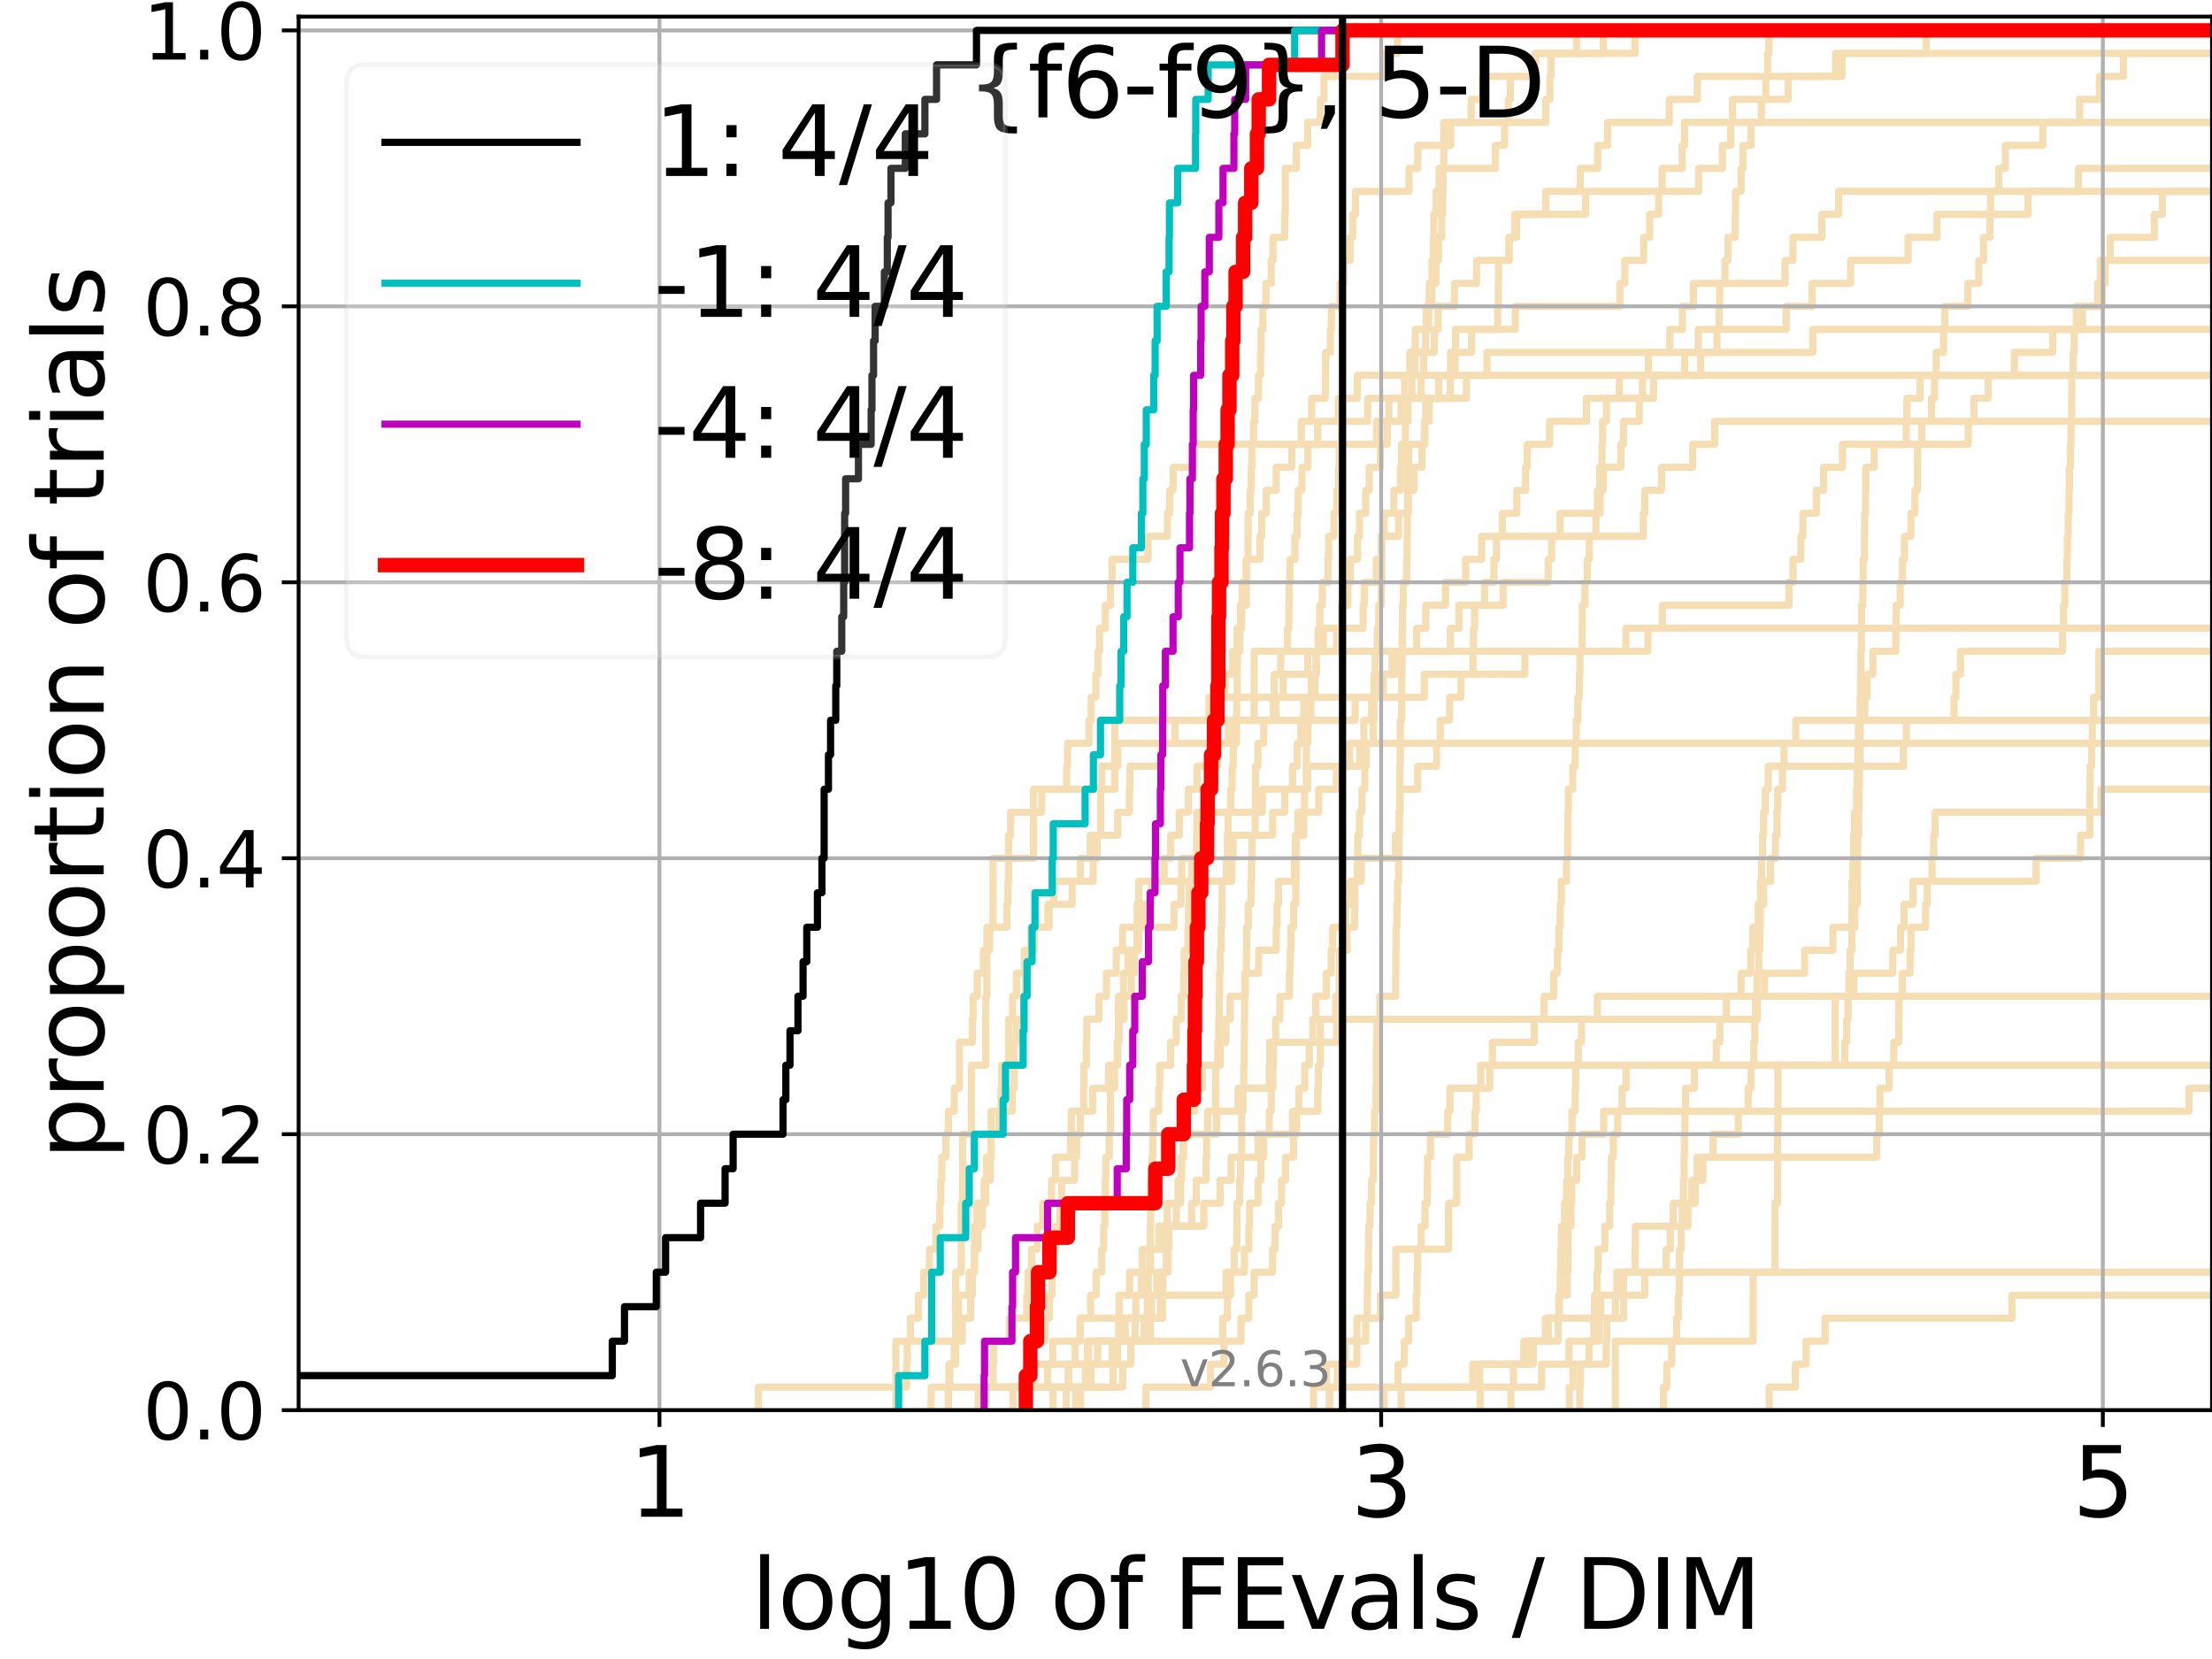 <?xml version="1.0" encoding="utf-8" standalone="no"?>
<!DOCTYPE svg PUBLIC "-//W3C//DTD SVG 1.1//EN"
  "http://www.w3.org/Graphics/SVG/1.1/DTD/svg11.dtd">
<svg xmlns:xlink="http://www.w3.org/1999/xlink" width="460.8pt" height="345.6pt" viewBox="0 0 460.8 345.6" xmlns="http://www.w3.org/2000/svg" version="1.1">
 <defs>
  <style type="text/css">*{stroke-linejoin: round; stroke-linecap: butt}</style>
 </defs>
 <g id="figure_1">
  <g id="patch_1">
   <path d="M 0 345.6 
L 460.8 345.6 
L 460.8 0 
L 0 0 
z
" style="fill: #ffffff"/>
  </g>
  <g id="axes_1">
   <g id="patch_2">
    <path d="M 62.208 293.76 
L 460.8 293.76 
L 460.8 3.456 
L 62.208 3.456 
z
" style="fill: #ffffff"/>
   </g>
   <g id="line2d_1">
    <path d="M 222.104 293.76 
L 222.104 288.97 
L 222.636 288.97 
L 222.636 284.179 
L 223.951 284.179 
L 223.951 279.389 
L 224.994 279.389 
L 224.994 274.598 
L 227.192 274.598 
L 227.192 269.808 
L 228.339 269.808 
L 228.339 265.017 
L 229.525 265.017 
L 229.525 260.227 
L 229.911 260.227 
L 229.911 255.436 
L 230.14 255.436 
L 230.14 250.646 
L 230.255 250.646 
L 230.255 245.855 
L 230.368 245.855 
L 230.368 241.065 
L 231.079 241.065 
L 231.079 236.274 
L 231.337 236.274 
L 231.337 231.484 
L 231.337 231.484 
L 231.337 226.693 
L 232.207 226.693 
L 232.207 221.903 
L 232.809 221.903 
L 232.809 217.112 
L 232.984 217.112 
L 232.984 212.322 
L 233.019 212.322 
L 233.019 207.531 
L 234.049 207.531 
L 234.049 202.741 
L 234.982 202.741 
L 234.982 197.95 
L 236.833 197.95 
L 236.833 193.16 
L 244.562 193.16 
L 244.562 188.369 
L 246.023 188.369 
L 246.023 183.579 
L 246.163 183.579 
L 246.163 178.788 
L 251.467 178.788 
L 251.467 173.998 
L 252.231 173.998 
L 252.231 169.207 
L 262.961 169.207 
L 262.961 164.417 
L 272.398 164.417 
L 272.398 159.626 
L 283.212 159.626 
L 283.212 154.836 
L 283.212 154.836 
L 283.212 154.836 
L 460.8 154.836 
" clip-path="url(#p177cf32cb6)" style="fill: none; stroke: #f5deb3; stroke-width: 1.5; stroke-linecap: square"/>
   </g>
   <g id="line2d_2">
    <path d="M 336.501 293.76 
L 336.501 279.389 
L 365.213 279.389 
L 365.213 265.017 
L 369.741 265.017 
L 369.741 250.646 
L 370.288 250.646 
L 370.288 236.274 
L 370.37 236.274 
L 370.37 221.903 
L 382.314 221.903 
L 382.314 207.531 
L 382.314 207.531 
L 382.314 207.531 
L 460.8 207.531 
" clip-path="url(#p177cf32cb6)" style="fill: none; stroke: #f5deb3; stroke-width: 1.5; stroke-linecap: square"/>
   </g>
   <g id="line2d_3">
    <path d="M 157.988 293.76 
L 157.988 288.97 
L 188.859 288.97 
L 188.859 284.179 
L 188.994 284.179 
L 188.994 279.389 
L 189.659 279.389 
L 189.659 274.598 
L 191.327 274.598 
L 191.327 269.808 
L 192.434 269.808 
L 192.434 265.017 
L 193.621 265.017 
L 193.621 260.227 
L 194.991 260.227 
L 194.991 255.436 
L 195.764 255.436 
L 195.764 250.646 
L 195.982 250.646 
L 195.982 245.855 
L 196.198 245.855 
L 196.198 241.065 
L 197.049 241.065 
L 197.049 236.274 
L 197.569 236.274 
L 197.569 231.484 
L 198.786 231.484 
L 198.786 226.693 
L 199.863 226.693 
L 199.863 221.903 
L 199.863 221.903 
L 199.863 217.112 
L 202.543 217.112 
L 202.543 212.322 
L 202.72 212.322 
L 202.72 207.531 
L 203.59 207.531 
L 203.59 202.741 
L 204.854 202.741 
L 204.854 197.95 
L 206.151 197.95 
L 206.151 193.16 
L 209.757 193.16 
L 209.757 188.369 
L 209.969 188.369 
L 209.969 183.579 
L 210.11 183.579 
L 210.11 178.788 
L 210.11 178.788 
L 210.11 173.998 
L 210.53 173.998 
L 210.53 169.207 
L 216.999 169.207 
L 216.999 164.417 
L 222.202 164.417 
L 222.202 159.626 
L 222.395 159.626 
L 222.395 154.836 
L 226.857 154.836 
L 226.857 150.045 
L 227.317 150.045 
L 227.317 145.255 
L 228.299 145.255 
L 228.299 140.464 
L 228.739 140.464 
L 228.739 135.674 
L 229.056 135.674 
L 229.056 130.883 
L 230.255 130.883 
L 230.255 126.093 
L 231.337 126.093 
L 231.337 121.302 
L 231.666 121.302 
L 231.666 116.512 
L 239.139 116.512 
L 239.139 111.721 
L 243.186 111.721 
L 243.186 106.931 
L 243.668 106.931 
L 243.668 102.14 
L 244.39 102.14 
L 244.39 97.35 
L 248.719 97.35 
L 248.719 92.559 
L 274.49 92.559 
L 274.49 87.769 
L 278.821 87.769 
L 278.821 82.978 
L 282.751 82.978 
L 282.751 78.188 
L 303.121 78.188 
L 303.121 73.397 
L 303.203 73.397 
L 303.203 68.607 
L 315.667 68.607 
L 315.667 63.816 
L 337.448 63.816 
L 337.448 59.026 
L 338.482 59.026 
L 338.482 54.235 
L 342.399 54.235 
L 342.399 49.445 
L 343.652 49.445 
L 343.652 44.654 
L 345.518 44.654 
L 345.518 39.864 
L 346.239 39.864 
L 346.239 35.073 
L 350.434 35.073 
L 350.434 30.283 
L 350.911 30.283 
L 350.911 25.492 
L 350.911 25.492 
L 350.911 25.492 
L 460.8 25.492 
" clip-path="url(#p177cf32cb6)" style="fill: none; stroke: #f5deb3; stroke-width: 1.5; stroke-linecap: square"/>
   </g>
   <g id="line2d_4">
    <path d="M 197.569 293.76 
L 197.569 288.97 
L 231.884 288.97 
L 231.884 284.179 
L 232.809 284.179 
L 232.809 279.389 
L 238.349 279.389 
L 238.349 274.598 
L 238.995 274.598 
L 238.995 269.808 
L 239.168 269.808 
L 239.168 265.017 
L 239.513 265.017 
L 239.513 260.227 
L 239.627 260.227 
L 239.627 255.436 
L 239.684 255.436 
L 239.684 250.646 
L 239.713 250.646 
L 239.713 245.855 
L 239.967 245.855 
L 239.967 241.065 
L 240.136 241.065 
L 240.136 236.274 
L 240.248 236.274 
L 240.248 231.484 
L 241.374 231.484 
L 241.374 226.693 
L 241.59 226.693 
L 241.59 221.903 
L 243.869 221.903 
L 243.869 217.112 
L 245.024 217.112 
L 245.024 212.322 
L 246.07 212.322 
L 246.07 207.531 
L 246.557 207.531 
L 246.557 202.741 
L 246.695 202.741 
L 246.695 197.95 
L 247.488 197.95 
L 247.488 193.16 
L 247.578 193.16 
L 247.578 188.369 
L 247.734 188.369 
L 247.734 183.579 
L 248.263 183.579 
L 248.263 178.788 
L 249.296 178.788 
L 249.296 173.998 
L 249.338 173.998 
L 249.338 169.207 
L 251.089 169.207 
L 251.089 164.417 
L 251.724 164.417 
L 251.724 159.626 
L 252.712 159.626 
L 252.712 154.836 
L 252.731 154.836 
L 252.731 150.045 
L 252.959 150.045 
L 252.959 145.255 
L 255.174 145.255 
L 255.174 140.464 
L 256.745 140.464 
L 256.745 135.674 
L 257.693 135.674 
L 257.693 130.883 
L 258.661 130.883 
L 258.661 126.093 
L 259.632 126.093 
L 259.632 121.302 
L 259.663 121.302 
L 259.663 116.512 
L 262.469 116.512 
L 262.469 111.721 
L 262.835 111.721 
L 262.835 106.931 
L 263.773 106.931 
L 263.773 102.14 
L 265.853 102.14 
L 265.853 97.35 
L 269.082 97.35 
L 269.082 92.559 
L 271.087 92.559 
L 271.087 87.769 
L 273.243 87.769 
L 273.243 82.978 
L 276.123 82.978 
L 276.123 78.188 
L 276.142 78.188 
L 276.142 73.397 
L 277.132 73.397 
L 277.132 68.607 
L 277.348 68.607 
L 277.348 63.816 
L 279.146 63.816 
L 279.146 59.026 
L 279.934 59.026 
L 279.934 54.235 
L 281.234 54.235 
L 281.234 49.445 
L 281.795 49.445 
L 281.795 44.654 
L 282.369 44.654 
L 282.369 39.864 
L 293.531 39.864 
L 293.531 35.073 
L 295.374 35.073 
L 295.374 30.283 
L 302.209 30.283 
L 302.209 25.492 
L 306.471 25.492 
L 306.471 20.702 
L 308.826 20.702 
L 308.826 15.911 
L 319.884 15.911 
L 319.884 11.121 
L 328.405 11.121 
L 328.405 6.33 
L 328.405 6.33 
L 328.405 6.33 
L 460.8 6.33 
" clip-path="url(#p177cf32cb6)" style="fill: none; stroke: #f5deb3; stroke-width: 1.5; stroke-linecap: square"/>
   </g>
   <g id="line2d_5"/>
   <g id="line2d_6"/>
   <g id="line2d_7">
    <path d="M 225.127 293.76 
L 225.127 288.97 
L 227.276 288.97 
L 227.276 284.179 
L 228.66 284.179 
L 228.66 279.389 
L 254.71 279.389 
L 254.71 274.598 
L 255.7 274.598 
L 255.7 269.808 
L 256.338 269.808 
L 256.338 265.017 
L 257.114 265.017 
L 257.114 260.227 
L 257.643 260.227 
L 257.643 255.436 
L 257.676 255.436 
L 257.676 250.646 
L 258.245 250.646 
L 258.245 245.855 
L 258.438 245.855 
L 258.438 241.065 
L 258.677 241.065 
L 258.677 236.274 
L 258.677 236.274 
L 258.677 231.484 
L 258.93 231.484 
L 258.93 226.693 
L 259.087 226.693 
L 259.087 221.903 
L 259.197 221.903 
L 259.197 217.112 
L 259.228 217.112 
L 259.228 212.322 
L 259.275 212.322 
L 259.275 207.531 
L 259.431 207.531 
L 259.431 202.741 
L 259.648 202.741 
L 259.648 197.95 
L 259.709 197.95 
L 259.709 193.16 
L 260.046 193.16 
L 260.046 188.369 
L 260.62 188.369 
L 260.62 183.579 
L 260.71 183.579 
L 260.71 178.788 
L 260.829 178.788 
L 260.829 173.998 
L 261.478 173.998 
L 261.478 169.207 
L 261.507 169.207 
L 261.507 164.417 
L 261.536 164.417 
L 261.536 159.626 
L 262.042 159.626 
L 262.042 154.836 
L 263.252 154.836 
L 263.252 150.045 
L 265.248 150.045 
L 265.248 145.255 
L 265.43 145.255 
L 265.43 140.464 
L 266.796 140.464 
L 266.796 135.674 
L 268.215 135.674 
L 268.215 130.883 
L 268.464 130.883 
L 268.464 126.093 
L 268.558 126.093 
L 268.558 121.302 
L 268.722 121.302 
L 268.722 116.512 
L 269.757 116.512 
L 269.757 111.721 
L 270.217 111.721 
L 270.217 106.931 
L 270.44 106.931 
L 270.44 102.14 
L 271.218 102.14 
L 271.218 97.35 
L 272.46 97.35 
L 272.46 92.559 
L 286.753 92.559 
L 286.753 87.769 
L 289.32 87.769 
L 289.32 82.978 
L 292.611 82.978 
L 292.611 78.188 
L 293.7 78.188 
L 293.7 73.397 
L 298.798 73.397 
L 298.798 68.607 
L 299.602 68.607 
L 299.602 63.816 
L 302.991 63.816 
L 302.991 59.026 
L 307.585 59.026 
L 307.585 54.235 
L 314.388 54.235 
L 314.388 49.445 
L 315.567 49.445 
L 315.567 44.654 
L 322.019 44.654 
L 322.019 39.864 
L 329.19 39.864 
L 329.19 35.073 
L 332.813 35.073 
L 332.813 30.283 
L 334.885 30.283 
L 334.885 25.492 
L 347.747 25.492 
L 347.747 20.702 
L 353.584 20.702 
L 353.584 15.911 
L 383.734 15.911 
L 383.734 11.121 
L 401.275 11.121 
L 401.275 6.33 
L 401.275 6.33 
L 401.275 6.33 
L 460.8 6.33 
" clip-path="url(#p177cf32cb6)" style="fill: none; stroke: #f5deb3; stroke-width: 1.5; stroke-linecap: square"/>
   </g>
   <g id="line2d_8">
    <path d="M 329.098 293.76 
L 329.098 288.97 
L 329.238 288.97 
L 329.238 284.179 
L 331.032 284.179 
L 331.032 279.389 
L 332.032 279.389 
L 332.032 274.598 
L 332.166 274.598 
L 332.166 269.808 
L 332.707 269.808 
L 332.707 265.017 
L 332.901 265.017 
L 332.901 260.227 
L 334.326 260.227 
L 334.326 255.436 
L 335.337 255.436 
L 335.337 250.646 
L 335.569 250.646 
L 335.569 245.855 
L 335.691 245.855 
L 335.691 241.065 
L 336.097 241.065 
L 336.097 236.274 
L 337.01 236.274 
L 337.01 231.484 
L 364.173 231.484 
L 364.173 226.693 
L 364.793 226.693 
L 364.793 221.903 
L 365.335 221.903 
L 365.335 217.112 
L 365.567 217.112 
L 365.567 212.322 
L 365.699 212.322 
L 365.699 207.531 
L 366.002 207.531 
L 366.002 202.741 
L 366.381 202.741 
L 366.381 197.95 
L 366.596 197.95 
L 366.596 193.16 
L 366.703 193.16 
L 366.703 188.369 
L 366.743 188.369 
L 366.743 183.579 
L 366.984 183.579 
L 366.984 178.788 
L 367.175 178.788 
L 367.175 173.998 
L 367.391 173.998 
L 367.391 169.207 
L 367.743 169.207 
L 367.743 164.417 
L 368.346 164.417 
L 368.346 159.626 
L 396.503 159.626 
L 396.503 154.836 
L 397.123 154.836 
L 397.123 150.045 
L 397.123 150.045 
L 397.123 150.045 
L 460.8 150.045 
" clip-path="url(#p177cf32cb6)" style="fill: none; stroke: #f5deb3; stroke-width: 1.5; stroke-linecap: square"/>
   </g>
   <g id="line2d_9">
    <path d="M 203.762 293.76 
L 203.762 288.97 
L 218.229 288.97 
L 218.229 284.179 
L 226.518 284.179 
L 226.518 279.389 
L 239.684 279.389 
L 239.684 274.598 
L 241.724 274.598 
L 241.724 269.808 
L 242.254 269.808 
L 242.254 265.017 
L 242.956 265.017 
L 242.956 260.227 
L 243.084 260.227 
L 243.084 255.436 
L 248.241 255.436 
L 248.241 250.646 
L 249.211 250.646 
L 249.211 245.855 
L 251.249 245.855 
L 251.249 241.065 
L 251.368 241.065 
L 251.368 236.274 
L 251.566 236.274 
L 251.566 231.484 
L 253.223 231.484 
L 253.223 226.693 
L 253.242 226.693 
L 253.242 221.903 
L 253.689 221.903 
L 253.689 217.112 
L 253.874 217.112 
L 253.874 212.322 
L 254.003 212.322 
L 254.003 207.531 
L 254.058 207.531 
L 254.058 202.741 
L 254.204 202.741 
L 254.204 197.95 
L 254.386 197.95 
L 254.386 193.16 
L 254.548 193.16 
L 254.548 188.369 
L 254.584 188.369 
L 254.584 183.579 
L 255.508 183.579 
L 255.508 178.788 
L 255.7 178.788 
L 255.7 173.998 
L 255.822 173.998 
L 255.822 169.207 
L 256.372 169.207 
L 256.372 164.417 
L 256.678 164.417 
L 256.678 159.626 
L 256.913 159.626 
L 256.913 154.836 
L 257.594 154.836 
L 257.594 150.045 
L 257.627 150.045 
L 257.627 145.255 
L 257.742 145.255 
L 257.742 140.464 
L 257.774 140.464 
L 257.774 135.674 
L 258.277 135.674 
L 258.277 130.883 
L 258.422 130.883 
L 258.422 126.093 
L 258.788 126.093 
L 258.788 121.302 
L 259.586 121.302 
L 259.586 116.512 
L 259.985 116.512 
L 259.985 111.721 
L 260.016 111.721 
L 260.016 106.931 
L 260.425 106.931 
L 260.425 102.14 
L 260.65 102.14 
L 260.65 97.35 
L 260.785 97.35 
L 260.785 92.559 
L 261.126 92.559 
L 261.126 87.769 
L 261.419 87.769 
L 261.419 82.978 
L 262.156 82.978 
L 262.156 78.188 
L 262.582 78.188 
L 262.582 73.397 
L 262.709 73.397 
L 262.709 68.607 
L 263.086 68.607 
L 263.086 63.816 
L 263.705 63.816 
L 263.705 59.026 
L 264.816 59.026 
L 264.816 54.235 
L 265.196 54.235 
L 265.196 49.445 
L 267.641 49.445 
L 267.641 44.654 
L 267.725 44.654 
L 267.725 39.864 
L 267.749 39.864 
L 267.749 35.073 
L 270.05 35.073 
L 270.05 30.283 
L 272.398 30.283 
L 272.398 25.492 
L 275.053 25.492 
L 275.053 20.702 
L 275.814 20.702 
L 275.814 15.911 
L 288.226 15.911 
L 288.226 11.121 
L 291.145 11.121 
L 291.145 6.33 
L 291.145 6.33 
L 291.145 6.33 
L 460.8 6.33 
" clip-path="url(#p177cf32cb6)" style="fill: none; stroke: #f5deb3; stroke-width: 1.5; stroke-linecap: square"/>
   </g>
   <g id="line2d_10">
    <path d="M 308.336 293.76 
L 308.336 288.97 
L 321.142 288.97 
L 321.142 284.179 
L 326.848 284.179 
L 326.848 279.389 
L 333.123 279.389 
L 333.123 274.598 
L 338.243 274.598 
L 338.243 269.808 
L 342.627 269.808 
L 342.627 265.017 
L 347.093 265.017 
L 347.093 260.227 
L 347.957 260.227 
L 347.957 255.436 
L 348.562 255.436 
L 348.562 250.646 
L 353.15 250.646 
L 353.15 245.855 
L 354.748 245.855 
L 354.748 241.065 
L 390.951 241.065 
L 390.951 236.274 
L 391.484 236.274 
L 391.484 231.484 
L 391.617 231.484 
L 391.617 226.693 
L 393.547 226.693 
L 393.547 221.903 
L 394.518 221.903 
L 394.518 217.112 
L 395.549 217.112 
L 395.549 212.322 
L 395.583 212.322 
L 395.583 207.531 
L 396.29 207.531 
L 396.29 202.741 
L 397.896 202.741 
L 397.896 197.95 
L 398.077 197.95 
L 398.077 193.16 
L 401.135 193.16 
L 401.135 188.369 
L 401.484 188.369 
L 401.484 183.579 
L 402.481 183.579 
L 402.481 178.788 
L 402.82 178.788 
L 402.82 173.998 
L 403.1 173.998 
L 403.1 169.207 
L 437.7 169.207 
L 437.7 164.417 
L 437.7 164.417 
L 437.7 164.417 
L 460.8 164.417 
" clip-path="url(#p177cf32cb6)" style="fill: none; stroke: #f5deb3; stroke-width: 1.5; stroke-linecap: square"/>
   </g>
   <g id="line2d_11">
    <path d="M 204.854 293.76 
L 204.854 288.97 
L 233.88 288.97 
L 233.88 284.179 
L 235.568 284.179 
L 235.568 279.389 
L 236.459 279.389 
L 236.459 274.598 
L 239.883 274.598 
L 239.883 269.808 
L 240.967 269.808 
L 240.967 265.017 
L 243.339 265.017 
L 243.339 260.227 
L 243.466 260.227 
L 243.466 255.436 
L 245.048 255.436 
L 245.048 250.646 
L 245.408 250.646 
L 245.408 245.855 
L 246.14 245.855 
L 246.14 241.065 
L 246.557 241.065 
L 246.557 236.274 
L 253.429 236.274 
L 253.429 231.484 
L 257.905 231.484 
L 257.905 226.693 
L 264.392 226.693 
L 264.392 221.903 
L 264.499 221.903 
L 264.499 217.112 
L 278.468 217.112 
L 278.468 212.322 
L 366.09 212.322 
L 366.09 207.531 
L 367.563 207.531 
L 367.563 202.741 
L 375.931 202.741 
L 375.931 197.95 
L 381.832 197.95 
L 381.832 193.16 
L 386.387 193.16 
L 386.387 188.369 
L 386.884 188.369 
L 386.884 183.579 
L 386.948 183.579 
L 386.948 178.788 
L 386.987 178.788 
L 386.987 173.998 
L 387.203 173.998 
L 387.203 169.207 
L 387.293 169.207 
L 387.293 164.417 
L 387.362 164.417 
L 387.362 159.626 
L 387.464 159.626 
L 387.464 154.836 
L 387.468 154.836 
L 387.468 150.045 
L 387.51 150.045 
L 387.51 145.255 
L 387.586 145.255 
L 387.586 140.464 
L 387.666 140.464 
L 387.666 135.674 
L 387.759 135.674 
L 387.759 130.883 
L 387.784 130.883 
L 387.784 126.093 
L 388.072 126.093 
L 388.072 121.302 
L 388.127 121.302 
L 388.127 116.512 
L 388.404 116.512 
L 388.404 111.721 
L 388.426 111.721 
L 388.426 106.931 
L 388.624 106.931 
L 388.624 102.14 
L 388.669 102.14 
L 388.669 97.35 
L 390.407 97.35 
L 390.407 92.559 
L 410.036 92.559 
L 410.036 87.769 
L 411.213 87.769 
L 411.213 82.978 
L 414.163 82.978 
L 414.163 78.188 
L 419.635 78.188 
L 419.635 73.397 
L 427.621 73.397 
L 427.621 68.607 
L 433.819 68.607 
L 433.819 63.816 
L 437.984 63.816 
L 437.984 59.026 
L 438.527 59.026 
L 438.527 54.235 
L 439.601 54.235 
L 439.601 49.445 
L 448.791 49.445 
L 448.791 44.654 
L 450.466 44.654 
L 450.466 39.864 
L 461.8 39.864 
" clip-path="url(#p177cf32cb6)" style="fill: none; stroke: #f5deb3; stroke-width: 1.5; stroke-linecap: square"/>
   </g>
   <g id="line2d_12">
    <path d="M 193.969 293.76 
L 193.969 288.97 
L 197.878 288.97 
L 197.878 284.179 
L 199.083 284.179 
L 199.083 279.389 
L 199.67 279.389 
L 199.67 274.598 
L 199.67 274.598 
L 199.67 269.808 
L 201.916 269.808 
L 201.916 265.017 
L 202.983 265.017 
L 202.983 260.227 
L 202.983 260.227 
L 202.983 255.436 
L 203.504 255.436 
L 203.504 250.646 
L 205.019 250.646 
L 205.019 245.855 
L 205.509 245.855 
L 205.509 241.065 
L 206.467 241.065 
L 206.467 236.274 
L 206.467 236.274 
L 206.467 231.484 
L 210.875 231.484 
L 210.875 226.693 
L 211.285 226.693 
L 211.285 221.903 
L 211.285 221.903 
L 211.285 217.112 
L 211.69 217.112 
L 211.69 212.322 
L 213.26 212.322 
L 213.26 207.531 
L 213.641 207.531 
L 213.641 202.741 
L 214.39 202.741 
L 214.39 197.95 
L 215.483 197.95 
L 215.483 193.16 
L 218.556 193.16 
L 218.556 188.369 
L 219.52 188.369 
L 219.52 183.579 
L 225.038 183.579 
L 225.038 178.788 
L 227.109 178.788 
L 227.109 173.998 
L 229.291 173.998 
L 229.291 169.207 
L 229.291 169.207 
L 229.291 164.417 
L 229.525 164.417 
L 229.525 159.626 
L 232.844 159.626 
L 232.844 154.836 
L 257.197 154.836 
L 257.197 150.045 
L 265.828 150.045 
L 265.828 145.255 
L 296.7 145.255 
L 296.7 140.464 
L 317.678 140.464 
L 317.678 135.674 
L 343.295 135.674 
L 343.295 130.883 
L 346.294 130.883 
L 346.294 126.093 
L 372.669 126.093 
L 372.669 121.302 
L 373.529 121.302 
L 373.529 116.512 
L 375.145 116.512 
L 375.145 111.721 
L 375.584 111.721 
L 375.584 106.931 
L 378.367 106.931 
L 378.367 102.14 
L 379.889 102.14 
L 379.889 97.35 
L 383.814 97.35 
L 383.814 92.559 
L 397.098 92.559 
L 397.098 87.769 
L 397.238 87.769 
L 397.238 82.978 
L 399.992 82.978 
L 399.992 78.188 
L 399.992 78.188 
L 399.992 78.188 
L 460.8 78.188 
" clip-path="url(#p177cf32cb6)" style="fill: none; stroke: #f5deb3; stroke-width: 1.5; stroke-linecap: square"/>
   </g>
   <g id="line2d_13">
    <path d="M 273.627 293.76 
L 273.627 288.97 
L 276.318 288.97 
L 276.318 284.179 
L 282.652 284.179 
L 282.652 279.389 
L 282.652 279.389 
L 282.652 274.598 
L 287.563 274.598 
L 287.563 269.808 
L 290.779 269.808 
L 290.779 265.017 
L 290.779 265.017 
L 290.779 260.227 
L 301.753 260.227 
L 301.753 255.436 
L 301.753 255.436 
L 301.753 250.646 
L 303.458 250.646 
L 303.458 245.855 
L 303.458 245.855 
L 303.458 241.065 
L 306.053 241.065 
L 306.053 236.274 
L 307.267 236.274 
L 307.267 231.484 
L 307.531 231.484 
L 307.531 226.693 
L 310.352 226.693 
L 310.352 221.903 
L 310.352 221.903 
L 310.352 221.903 
L 460.8 221.903 
" clip-path="url(#p177cf32cb6)" style="fill: none; stroke: #f5deb3; stroke-width: 1.5; stroke-linecap: square"/>
   </g>
   <g id="line2d_14">
    <path d="M 219.361 293.76 
L 219.361 288.97 
L 222.54 288.97 
L 222.54 284.179 
L 231.739 284.179 
L 231.739 279.389 
L 234.385 279.389 
L 234.385 274.598 
L 236.615 274.598 
L 236.615 269.808 
L 237.751 269.808 
L 237.751 265.017 
L 239.656 265.017 
L 239.656 260.227 
L 242.043 260.227 
L 242.043 255.436 
L 243.161 255.436 
L 243.161 250.646 
L 245.929 250.646 
L 245.929 245.855 
L 246.07 245.855 
L 246.07 241.065 
L 246.442 241.065 
L 246.442 236.274 
L 247.218 236.274 
L 247.218 231.484 
L 248.848 231.484 
L 248.848 226.693 
L 250.461 226.693 
L 250.461 221.903 
L 254.222 221.903 
L 254.222 217.112 
L 255.368 217.112 
L 255.368 212.322 
L 256.253 212.322 
L 256.253 207.531 
L 259.306 207.531 
L 259.306 202.741 
L 262.185 202.741 
L 262.185 197.95 
L 265.853 197.95 
L 265.853 193.16 
L 266.031 193.16 
L 266.031 188.369 
L 266.335 188.369 
L 266.335 183.579 
L 269.643 183.579 
L 269.643 178.788 
L 269.847 178.788 
L 269.847 173.998 
L 270.351 173.998 
L 270.351 169.207 
L 274.724 169.207 
L 274.724 164.417 
L 278.39 164.417 
L 278.39 159.626 
L 281.162 159.626 
L 281.162 154.836 
L 284.114 154.836 
L 284.114 150.045 
L 285.735 150.045 
L 285.735 145.255 
L 288.162 145.255 
L 288.162 140.464 
L 289.99 140.464 
L 289.99 135.674 
L 295.11 135.674 
L 295.11 130.883 
L 297.031 130.883 
L 297.031 126.093 
L 301.135 126.093 
L 301.135 121.302 
L 305.323 121.302 
L 305.323 116.512 
L 308.654 116.512 
L 308.654 111.721 
L 342.341 111.721 
L 342.341 106.931 
L 342.632 106.931 
L 342.632 102.14 
L 346.125 102.14 
L 346.125 97.35 
L 352.618 97.35 
L 352.618 92.559 
L 357.202 92.559 
L 357.202 87.769 
L 357.202 87.769 
L 357.202 87.769 
L 460.8 87.769 
" clip-path="url(#p177cf32cb6)" style="fill: none; stroke: #f5deb3; stroke-width: 1.5; stroke-linecap: square"/>
   </g>
   <g id="line2d_15">
    <path d="M 368.563 293.76 
L 368.563 288.97 
L 374.005 288.97 
L 374.005 284.179 
L 376.236 284.179 
L 376.236 279.389 
L 380.202 279.389 
L 380.202 274.598 
L 419.133 274.598 
L 419.133 269.808 
L 419.133 269.808 
L 419.133 269.808 
L 460.8 269.808 
" clip-path="url(#p177cf32cb6)" style="fill: none; stroke: #f5deb3; stroke-width: 1.5; stroke-linecap: square"/>
   </g>
   <g id="line2d_16">
    <path d="M 326.92 293.76 
L 326.92 288.97 
L 327.703 288.97 
L 327.703 284.179 
L 334.605 284.179 
L 334.605 279.389 
L 334.724 279.389 
L 334.724 274.598 
L 336.524 274.598 
L 336.524 269.808 
L 336.807 269.808 
L 336.807 265.017 
L 340.607 265.017 
L 340.607 260.227 
L 340.665 260.227 
L 340.665 255.436 
L 351.651 255.436 
L 351.651 250.646 
L 352.444 250.646 
L 352.444 245.855 
L 353.527 245.855 
L 353.527 241.065 
L 356.871 241.065 
L 356.871 236.274 
L 362.098 236.274 
L 362.098 231.484 
L 455.995 231.484 
L 455.995 226.693 
L 461.8 226.693 
" clip-path="url(#p177cf32cb6)" style="fill: none; stroke: #f5deb3; stroke-width: 1.5; stroke-linecap: square"/>
   </g>
   <g id="line2d_17">
    <path d="M 276.923 293.76 
L 276.923 288.97 
L 291.233 288.97 
L 291.233 284.179 
L 292.538 284.179 
L 292.538 279.389 
L 293.443 279.389 
L 293.443 274.598 
L 295.031 274.598 
L 295.031 269.808 
L 295.193 269.808 
L 295.193 265.017 
L 295.322 265.017 
L 295.322 260.227 
L 296.044 260.227 
L 296.044 255.436 
L 296.863 255.436 
L 296.863 250.646 
L 297.334 250.646 
L 297.334 245.855 
L 297.382 245.855 
L 297.382 241.065 
L 297.993 241.065 
L 297.993 236.274 
L 301.578 236.274 
L 301.578 231.484 
L 302.045 231.484 
L 302.045 226.693 
L 308.464 226.693 
L 308.464 221.903 
L 310.887 221.903 
L 310.887 217.112 
L 319.622 217.112 
L 319.622 212.322 
L 321.661 212.322 
L 321.661 207.531 
L 323.673 207.531 
L 323.673 202.741 
L 324.45 202.741 
L 324.45 197.95 
L 324.76 197.95 
L 324.76 193.16 
L 325.015 193.16 
L 325.015 188.369 
L 325.241 188.369 
L 325.241 183.579 
L 326.334 183.579 
L 326.334 178.788 
L 326.579 178.788 
L 326.579 173.998 
L 326.603 173.998 
L 326.603 169.207 
L 326.712 169.207 
L 326.712 164.417 
L 327.628 164.417 
L 327.628 159.626 
L 328.134 159.626 
L 328.134 154.836 
L 328.338 154.836 
L 328.338 150.045 
L 328.691 150.045 
L 328.691 145.255 
L 329.015 145.255 
L 329.015 140.464 
L 329.124 140.464 
L 329.124 135.674 
L 329.6 135.674 
L 329.6 130.883 
L 329.623 130.883 
L 329.623 126.093 
L 330.155 126.093 
L 330.155 121.302 
L 330.672 121.302 
L 330.672 116.512 
L 331.069 116.512 
L 331.069 111.721 
L 332.456 111.721 
L 332.456 106.931 
L 332.777 106.931 
L 332.777 102.14 
L 333.241 102.14 
L 333.241 97.35 
L 333.727 97.35 
L 333.727 92.559 
L 333.838 92.559 
L 333.838 87.769 
L 334.642 87.769 
L 334.642 82.978 
L 337.347 82.978 
L 337.347 78.188 
L 354.285 78.188 
L 354.285 73.397 
L 357.674 73.397 
L 357.674 68.607 
L 358.116 68.607 
L 358.116 63.816 
L 358.25 63.816 
L 358.25 59.026 
L 359.352 59.026 
L 359.352 54.235 
L 359.971 54.235 
L 359.971 49.445 
L 361.458 49.445 
L 361.458 44.654 
L 361.545 44.654 
L 361.545 39.864 
L 362.715 39.864 
L 362.715 35.073 
L 363.089 35.073 
L 363.089 30.283 
L 364.789 30.283 
L 364.789 25.492 
L 366.934 25.492 
L 366.934 20.702 
L 367.855 20.702 
L 367.855 15.911 
L 368.243 15.911 
L 368.243 11.121 
L 368.497 11.121 
L 368.497 6.33 
L 368.497 6.33 
L 368.497 6.33 
L 460.8 6.33 
" clip-path="url(#p177cf32cb6)" style="fill: none; stroke: #f5deb3; stroke-width: 1.5; stroke-linecap: square"/>
   </g>
   <g id="line2d_18">
    <path d="M 197.569 293.76 
L 197.569 288.97 
L 197.673 288.97 
L 197.673 284.179 
L 198.786 284.179 
L 198.786 279.389 
L 200.436 279.389 
L 200.436 274.598 
L 202.186 274.598 
L 202.186 269.808 
L 202.543 269.808 
L 202.543 265.017 
L 202.983 265.017 
L 202.983 260.227 
L 203.762 260.227 
L 203.762 255.436 
L 204.605 255.436 
L 204.605 250.646 
L 205.346 250.646 
L 205.346 245.855 
L 206.309 245.855 
L 206.309 241.065 
L 206.467 241.065 
L 206.467 236.274 
L 208.078 236.274 
L 208.078 231.484 
L 208.524 231.484 
L 208.524 226.693 
L 208.672 226.693 
L 208.672 221.903 
L 210.11 221.903 
L 210.11 217.112 
L 210.11 217.112 
L 210.11 212.322 
L 210.944 212.322 
L 210.944 207.531 
L 211.757 207.531 
L 211.757 202.741 
L 213.388 202.741 
L 213.388 197.95 
L 214.758 197.95 
L 214.758 193.16 
L 218.283 193.16 
L 218.283 188.369 
L 223.347 188.369 
L 223.347 183.579 
L 227.73 183.579 
L 227.73 178.788 
L 228.54 178.788 
L 228.54 173.998 
L 232.844 173.998 
L 232.844 169.207 
L 235.276 169.207 
L 235.276 164.417 
L 235.374 164.417 
L 235.374 159.626 
L 241.937 159.626 
L 241.937 154.836 
L 244.757 154.836 
L 244.757 150.045 
L 251.861 150.045 
L 251.861 145.255 
L 267.325 145.255 
L 267.325 140.464 
L 272.418 140.464 
L 272.418 135.674 
L 278.45 135.674 
L 278.45 130.883 
L 279.45 130.883 
L 279.45 126.093 
L 280.777 126.093 
L 280.777 121.302 
L 281.298 121.302 
L 281.298 116.512 
L 282.774 116.512 
L 282.774 111.721 
L 283.197 111.721 
L 283.197 106.931 
L 284.498 106.931 
L 284.498 102.14 
L 285.239 102.14 
L 285.239 97.35 
L 287.55 97.35 
L 287.55 92.559 
L 289.001 92.559 
L 289.001 87.769 
L 291.872 87.769 
L 291.872 82.978 
L 305.486 82.978 
L 305.486 78.188 
L 305.486 78.188 
L 305.486 78.188 
L 460.8 78.188 
" clip-path="url(#p177cf32cb6)" style="fill: none; stroke: #f5deb3; stroke-width: 1.5; stroke-linecap: square"/>
   </g>
   <g id="line2d_19">
    <path d="M 314.758 293.76 
L 314.758 288.97 
L 315.276 288.97 
L 315.276 284.179 
L 318.067 284.179 
L 318.067 279.389 
L 321.932 279.389 
L 321.932 274.598 
L 324.753 274.598 
L 324.753 269.808 
L 326.475 269.808 
L 326.475 265.017 
L 326.654 265.017 
L 326.656 255.436 
L 327.259 255.436 
L 327.259 250.646 
L 327.422 250.646 
L 327.422 245.855 
L 328.458 245.855 
L 328.458 241.065 
L 329.573 241.065 
L 329.573 236.274 
L 334.055 236.274 
L 334.055 231.484 
L 337.909 231.484 
L 337.909 226.693 
L 338.731 226.693 
L 338.731 221.903 
L 357.525 221.903 
L 357.525 217.112 
L 358.265 217.112 
L 358.265 212.322 
L 359.646 212.322 
L 359.646 207.531 
L 362.693 207.531 
L 362.693 202.741 
L 364.718 202.741 
L 364.718 197.95 
L 365.139 197.95 
L 365.139 193.16 
L 366.27 193.16 
L 366.27 188.369 
L 367.402 188.369 
L 367.402 183.579 
L 368.838 183.579 
L 368.838 178.788 
L 369.84 178.788 
L 369.84 173.998 
L 370.186 173.998 
L 370.186 169.207 
L 370.324 169.207 
L 370.324 164.417 
L 371.327 164.417 
L 371.327 159.626 
L 371.644 159.626 
L 371.644 154.836 
L 374.096 154.836 
L 374.096 150.045 
L 388.46 150.045 
L 388.46 145.255 
L 388.938 145.255 
L 388.938 140.464 
L 390.145 140.464 
L 390.145 135.674 
L 394.923 135.674 
L 395.015 126.093 
L 395.843 126.093 
L 395.843 121.302 
L 396.315 121.302 
L 396.315 116.512 
L 396.728 116.512 
L 396.728 111.721 
L 398.071 111.721 
L 398.071 106.931 
L 398.908 106.931 
L 398.908 102.14 
L 399.445 102.14 
L 399.464 92.559 
L 400.325 92.559 
L 400.325 87.769 
L 402.364 87.769 
L 402.364 82.978 
L 403.005 82.978 
L 403.005 78.188 
L 403.344 78.188 
L 403.344 73.397 
L 404.874 73.397 
L 404.874 68.607 
L 405.126 68.607 
L 405.126 63.816 
L 409.936 63.816 
L 409.936 59.026 
L 412.223 59.026 
L 412.223 54.235 
L 413.204 54.235 
L 413.204 49.445 
L 414.521 49.445 
L 414.521 44.654 
L 414.672 44.654 
L 414.672 39.864 
L 416.368 39.864 
L 416.368 35.073 
L 417.751 35.073 
L 417.751 30.283 
L 425.551 30.283 
L 425.551 25.492 
L 433.206 25.492 
L 433.206 20.702 
L 437.342 20.702 
L 437.342 15.911 
L 442.344 15.911 
L 442.344 11.121 
L 461.25 11.121 
L 461.25 6.33 
L 461.25 6.33 
" clip-path="url(#p177cf32cb6)" style="fill: none; stroke: #f5deb3; stroke-width: 1.5; stroke-linecap: square"/>
   </g>
   <g id="line2d_20">
    <path d="M 211.012 293.76 
L 211.012 288.97 
L 213.955 288.97 
L 213.955 284.179 
L 215.183 284.179 
L 215.183 279.389 
L 217.675 279.389 
L 217.675 274.598 
L 218.61 274.598 
L 218.61 269.808 
L 219.148 269.808 
L 219.148 265.017 
L 219.467 265.017 
L 219.467 260.227 
L 219.835 260.227 
L 219.835 255.436 
L 220.812 255.436 
L 220.812 250.646 
L 221.165 250.646 
L 221.165 245.855 
L 223.859 245.855 
L 223.859 241.065 
L 224.272 241.065 
L 224.272 236.274 
L 225.038 236.274 
L 225.038 231.484 
L 225.743 231.484 
L 225.743 226.693 
L 225.787 226.693 
L 225.787 221.903 
L 226.305 221.903 
L 226.305 217.112 
L 226.39 217.112 
L 226.39 212.322 
L 228.938 212.322 
L 228.938 207.531 
L 230.482 207.531 
L 230.482 202.741 
L 232.527 202.741 
L 232.527 197.95 
L 233.846 197.95 
L 233.846 193.16 
L 236.895 193.16 
L 236.895 188.369 
L 237.234 188.369 
L 237.234 183.579 
L 242.515 183.579 
L 242.515 178.788 
L 243.894 178.788 
L 243.894 173.998 
L 245.67 173.998 
L 245.67 169.207 
L 247.555 169.207 
L 247.555 164.417 
L 249.359 164.417 
L 249.359 159.626 
L 253.597 159.626 
L 253.597 154.836 
L 255.874 154.836 
L 255.874 150.045 
L 282.307 150.045 
L 282.307 145.255 
L 287.128 145.255 
L 287.128 140.464 
L 291.157 140.464 
L 291.157 135.674 
L 302.146 135.674 
L 302.146 130.883 
L 303.914 130.883 
L 303.914 126.093 
L 313.121 126.093 
L 313.121 121.302 
L 322.515 121.302 
L 322.515 116.512 
L 323.243 116.512 
L 323.243 111.721 
L 324.986 111.721 
L 324.986 106.931 
L 333.332 106.931 
L 333.332 102.14 
L 333.995 102.14 
L 333.995 97.35 
L 337.655 97.35 
L 337.655 92.559 
L 338.207 92.559 
L 338.207 87.769 
L 341.488 87.769 
L 341.488 82.978 
L 342.155 82.978 
L 342.155 78.188 
L 343.384 78.188 
L 343.384 73.397 
L 347.855 73.397 
L 347.855 68.607 
L 350.466 68.607 
L 350.466 63.816 
L 352.773 63.816 
L 352.773 59.026 
L 371.851 59.026 
L 371.851 54.235 
L 373.498 54.235 
L 373.498 49.445 
L 379.509 49.445 
L 379.509 44.654 
L 383.023 44.654 
L 383.023 39.864 
L 383.023 39.864 
L 383.023 39.864 
L 460.8 39.864 
" clip-path="url(#p177cf32cb6)" style="fill: none; stroke: #f5deb3; stroke-width: 1.5; stroke-linecap: square"/>
   </g>
   <g id="line2d_21"/>
   <g id="line2d_22">
    <path d="M 204.689 293.76 
L 204.689 288.97 
L 206.858 288.97 
L 206.858 284.179 
L 207.013 284.179 
L 207.013 279.389 
L 210.251 279.389 
L 210.251 274.598 
L 213.893 274.598 
L 213.893 269.808 
L 214.143 269.808 
L 214.143 265.017 
L 214.88 265.017 
L 214.88 260.227 
L 216.074 260.227 
L 216.074 255.436 
L 217.226 255.436 
L 217.226 250.646 
L 219.041 250.646 
L 219.041 245.855 
L 219.887 245.855 
L 219.887 241.065 
L 223.017 241.065 
L 223.017 236.274 
L 223.159 236.274 
L 223.159 231.484 
L 227.607 231.484 
L 227.607 226.693 
L 230.931 226.693 
L 230.931 221.903 
L 232.739 221.903 
L 232.739 217.112 
L 233.124 217.112 
L 233.124 212.322 
L 234.15 212.322 
L 234.15 207.531 
L 235.697 207.531 
L 235.697 202.741 
L 236.301 202.741 
L 236.301 197.95 
L 237.204 197.95 
L 237.204 193.16 
L 238.29 193.16 
L 238.29 188.369 
L 239.854 188.369 
L 239.854 183.579 
L 256.61 183.579 
L 256.61 178.788 
L 256.88 178.788 
L 256.88 173.998 
L 265.105 173.998 
L 265.105 169.207 
L 267.629 169.207 
L 267.629 164.417 
L 269.255 164.417 
L 269.255 159.626 
L 270.24 159.626 
L 270.24 154.836 
L 270.99 154.836 
L 270.99 150.045 
L 271.616 150.045 
L 271.616 145.255 
L 273.192 145.255 
L 273.192 140.464 
L 274.225 140.464 
L 274.225 135.674 
L 275.673 135.674 
L 275.673 130.883 
L 283.96 130.883 
L 283.96 126.093 
L 284.186 126.093 
L 284.186 121.302 
L 286.692 121.302 
L 286.692 116.512 
L 287.721 116.512 
L 287.721 111.721 
L 291.339 111.721 
L 291.339 106.931 
L 293.394 106.931 
L 293.394 102.14 
L 294.548 102.14 
L 294.548 97.35 
L 296.22 97.35 
L 296.22 92.559 
L 296.814 92.559 
L 296.814 87.769 
L 297.725 87.769 
L 297.725 82.978 
L 299.702 82.978 
L 299.702 78.188 
L 309.753 78.188 
L 309.753 73.397 
L 353.787 73.397 
L 353.787 68.607 
L 372.089 68.607 
L 372.089 63.816 
L 377.484 63.816 
L 377.484 59.026 
L 385.528 59.026 
L 385.528 54.235 
L 397.485 54.235 
L 397.485 49.445 
L 403.507 49.445 
L 403.507 44.654 
L 422.481 44.654 
L 422.481 39.864 
L 432.983 39.864 
L 432.983 35.073 
L 432.983 35.073 
L 432.983 35.073 
L 460.8 35.073 
" clip-path="url(#p177cf32cb6)" style="fill: none; stroke: #f5deb3; stroke-width: 1.5; stroke-linecap: square"/>
   </g>
   <g id="line2d_23">
    <path d="M 291.883 293.76 
L 291.883 288.97 
L 306.771 288.97 
L 306.771 284.179 
L 319.44 284.179 
L 319.44 279.389 
L 324.604 279.389 
L 324.604 274.598 
L 324.852 274.598 
L 324.852 269.808 
L 325.027 269.808 
L 325.027 265.017 
L 325.148 265.017 
L 325.148 260.227 
L 325.266 260.227 
L 325.266 255.436 
L 325.923 255.436 
L 325.923 250.646 
L 326.348 250.646 
L 326.348 245.855 
L 326.587 245.855 
L 326.587 241.065 
L 326.824 241.065 
L 326.824 236.274 
L 327.487 236.274 
L 327.487 231.484 
L 328.136 231.484 
L 328.136 226.693 
L 328.243 226.693 
L 328.243 221.903 
L 328.779 221.903 
L 328.779 217.112 
L 329.464 217.112 
L 329.464 212.322 
L 332.75 212.322 
L 332.75 207.531 
L 386.16 207.531 
L 386.16 202.741 
L 394.294 202.741 
L 394.294 197.95 
L 395.905 197.95 
L 395.905 193.16 
L 396.653 193.16 
L 396.653 188.369 
L 398.515 188.369 
L 398.515 183.579 
L 424.157 183.579 
L 424.157 178.788 
L 433.415 178.788 
L 433.415 173.998 
L 435.339 173.998 
L 435.339 169.207 
L 435.345 169.207 
L 435.345 164.417 
L 435.408 164.417 
L 435.408 159.626 
L 435.719 159.626 
L 435.719 154.836 
L 435.872 154.836 
L 435.872 150.045 
L 436.132 150.045 
L 436.132 145.255 
L 437.223 145.255 
L 437.223 140.464 
L 437.223 140.464 
L 437.223 135.674 
L 437.223 135.674 
L 437.223 135.674 
L 460.8 135.674 
" clip-path="url(#p177cf32cb6)" style="fill: none; stroke: #f5deb3; stroke-width: 1.5; stroke-linecap: square"/>
   </g>
   <g id="line2d_24">
    <path d="M 224.089 293.76 
L 224.089 288.97 
L 226.09 288.97 
L 226.09 284.179 
L 226.773 284.179 
L 226.773 279.389 
L 233.054 279.389 
L 233.054 274.598 
L 233.124 274.598 
L 233.124 269.808 
L 235.309 269.808 
L 235.309 265.017 
L 237.932 265.017 
L 237.932 260.227 
L 241.374 260.227 
L 241.374 255.436 
L 250.766 255.436 
L 250.766 250.646 
L 254.167 250.646 
L 254.167 245.855 
L 256.457 245.855 
L 256.457 241.065 
L 262.056 241.065 
L 262.056 236.274 
L 269.266 236.274 
L 269.266 231.484 
L 274.51 231.484 
L 274.51 226.693 
L 274.656 226.693 
L 274.656 221.903 
L 275.044 221.903 
L 275.044 217.112 
L 275.063 217.112 
L 275.063 212.322 
L 278.242 212.322 
L 278.242 207.531 
L 279.001 207.531 
L 279.001 202.741 
L 279.103 202.741 
L 279.103 197.95 
L 280.623 197.95 
L 280.623 193.16 
L 282.191 193.16 
L 282.191 188.369 
L 282.23 188.369 
L 282.23 183.579 
L 282.744 183.579 
L 282.744 178.788 
L 282.85 178.788 
L 282.85 173.998 
L 283.212 173.998 
L 283.212 169.207 
L 283.703 169.207 
L 283.703 164.417 
L 284.31 164.417 
L 284.31 159.626 
L 284.599 159.626 
L 284.599 154.836 
L 286.08 154.836 
L 286.08 150.045 
L 286.19 150.045 
L 286.19 145.255 
L 286.238 145.255 
L 286.238 140.464 
L 286.469 140.464 
L 286.469 135.674 
L 286.934 135.674 
L 286.934 130.883 
L 287.207 130.883 
L 287.207 126.093 
L 287.753 126.093 
L 287.753 121.302 
L 287.864 121.302 
L 287.864 116.512 
L 287.877 116.512 
L 287.877 111.721 
L 288.354 111.721 
L 288.354 106.931 
L 290.366 106.931 
L 290.366 102.14 
L 291.728 102.14 
L 291.728 97.35 
L 291.952 97.35 
L 291.952 92.559 
L 292.762 92.559 
L 292.762 87.769 
L 293.317 87.769 
L 293.317 82.978 
L 294.1 82.978 
L 294.1 78.188 
L 294.759 78.188 
L 294.759 73.397 
L 294.817 73.397 
L 294.817 68.607 
L 297.6 68.607 
L 297.6 63.816 
L 298.287 63.816 
L 298.287 59.026 
L 299.104 59.026 
L 299.104 54.235 
L 299.679 54.235 
L 299.679 49.445 
L 300.342 49.445 
L 300.342 44.654 
L 300.532 44.654 
L 300.532 39.864 
L 300.638 39.864 
L 300.638 35.073 
L 300.757 35.073 
L 300.757 30.283 
L 300.765 30.283 
L 300.765 25.492 
L 322.012 25.492 
L 322.012 20.702 
L 322.869 20.702 
L 322.869 15.911 
L 323.095 15.911 
L 323.095 11.121 
L 340.6 11.121 
L 340.6 6.33 
L 340.6 6.33 
L 340.6 6.33 
L 460.8 6.33 
" clip-path="url(#p177cf32cb6)" style="fill: none; stroke: #f5deb3; stroke-width: 1.5; stroke-linecap: square"/>
   </g>
   <g id="line2d_25">
    <path d="M 346.525 293.76 
L 346.525 288.97 
L 347.22 288.97 
L 347.22 284.179 
L 348.247 284.179 
L 348.247 279.389 
L 349.263 279.389 
L 349.263 274.598 
L 349.615 274.598 
L 349.615 269.808 
L 349.832 269.808 
L 349.832 265.017 
L 349.875 265.017 
L 349.875 260.227 
L 350.213 260.227 
L 350.213 255.436 
L 350.465 255.436 
L 350.465 250.646 
L 350.687 250.646 
L 350.687 245.855 
L 350.83 245.855 
L 350.83 241.065 
L 350.894 241.065 
L 350.894 236.274 
L 351.002 236.274 
L 351.002 231.484 
L 351.135 231.484 
L 351.135 226.693 
L 352.962 226.693 
L 352.962 221.903 
L 384.309 221.903 
L 384.309 217.112 
L 384.707 217.112 
L 384.707 212.322 
L 385.001 212.322 
L 385.001 207.531 
L 385.169 207.531 
L 385.169 202.741 
L 385.418 202.741 
L 385.418 197.95 
L 385.783 197.95 
L 385.783 193.16 
L 385.801 193.16 
L 385.801 188.369 
L 385.824 188.369 
L 385.824 183.579 
L 385.97 183.579 
L 385.97 178.788 
L 386.133 178.788 
L 386.133 173.998 
L 386.334 173.998 
L 386.334 169.207 
L 386.746 169.207 
L 386.746 164.417 
L 386.868 164.417 
L 386.868 159.626 
L 387.035 159.626 
L 387.035 154.836 
L 387.143 154.836 
L 387.143 150.045 
L 407.063 150.045 
L 407.063 145.255 
L 407.458 145.255 
L 407.458 140.464 
L 408.401 140.464 
L 408.401 135.674 
L 429.668 135.674 
L 429.668 130.883 
L 429.874 130.883 
L 429.874 126.093 
L 430.12 126.093 
L 430.12 121.302 
L 430.551 121.302 
L 430.551 116.512 
L 430.68 116.512 
L 430.68 111.721 
L 430.854 111.721 
L 430.854 106.931 
L 431.008 106.931 
L 431.008 102.14 
L 431.099 102.14 
L 431.099 97.35 
L 431.305 97.35 
L 431.305 92.559 
L 431.42 92.559 
L 431.42 87.769 
L 431.557 87.769 
L 431.557 82.978 
L 431.592 82.978 
L 431.592 78.188 
L 431.876 78.188 
L 431.876 73.397 
L 432.094 73.397 
L 432.094 68.607 
L 432.521 68.607 
L 432.521 63.816 
L 436.975 63.816 
L 436.975 59.026 
L 437.536 59.026 
L 437.536 54.235 
L 437.536 54.235 
L 437.536 54.235 
L 460.8 54.235 
" clip-path="url(#p177cf32cb6)" style="fill: none; stroke: #f5deb3; stroke-width: 1.5; stroke-linecap: square"/>
   </g>
   <g id="line2d_26">
    <path d="M 276.996 293.76 
L 276.996 288.97 
L 278.632 288.97 
L 278.632 284.179 
L 280.223 284.179 
L 280.223 279.389 
L 284.498 279.389 
L 284.498 274.598 
L 284.828 274.598 
L 284.828 269.808 
L 284.892 269.808 
L 284.892 265.017 
L 285.076 265.017 
L 285.076 260.227 
L 285.112 260.227 
L 285.112 255.436 
L 285.4 255.436 
L 285.4 250.646 
L 285.728 250.646 
L 285.728 245.855 
L 286.122 245.855 
L 286.122 241.065 
L 286.142 241.065 
L 286.142 236.274 
L 286.34 236.274 
L 286.34 231.484 
L 286.612 231.484 
L 286.612 226.693 
L 286.692 226.693 
L 286.692 221.903 
L 286.733 221.903 
L 286.733 217.112 
L 286.84 217.112 
L 286.84 212.322 
L 287.425 212.322 
L 287.425 207.531 
L 290.755 207.531 
L 290.755 202.741 
L 290.785 202.741 
L 290.785 197.95 
L 290.826 197.95 
L 290.826 193.16 
L 290.992 193.16 
L 290.992 188.369 
L 291.139 188.369 
L 291.139 183.579 
L 291.362 183.579 
L 291.362 178.788 
L 291.426 178.788 
L 291.426 173.998 
L 291.502 173.998 
L 291.502 169.207 
L 291.601 169.207 
L 291.601 164.417 
L 291.606 164.417 
L 291.606 159.626 
L 291.699 159.626 
L 291.699 154.836 
L 291.716 154.836 
L 291.716 150.045 
L 291.981 150.045 
L 291.981 145.255 
L 292.015 145.255 
L 292.015 140.464 
L 292.084 140.464 
L 292.084 135.674 
L 292.107 135.674 
L 292.107 130.883 
L 292.181 130.883 
L 292.181 126.093 
L 292.34 126.093 
L 292.34 121.302 
L 293.03 121.302 
L 293.03 116.512 
L 293.113 116.512 
L 293.113 111.721 
L 293.163 111.721 
L 293.163 106.931 
L 293.201 106.931 
L 293.201 102.14 
L 293.212 102.14 
L 293.212 97.35 
L 293.465 97.35 
L 293.465 92.559 
L 296.73 92.559 
L 296.73 87.769 
L 297.026 87.769 
L 297.026 82.978 
L 302.116 82.978 
L 302.116 78.188 
L 302.188 78.188 
L 302.188 73.397 
L 306.563 73.397 
L 306.563 68.607 
L 312.001 68.607 
L 312.001 63.816 
L 312.131 63.816 
L 312.131 59.026 
L 312.162 59.026 
L 312.162 54.235 
L 314.328 54.235 
L 314.328 49.445 
L 315.943 49.445 
L 315.943 44.654 
L 330.297 44.654 
L 330.297 39.864 
L 353.837 39.864 
L 353.837 35.073 
L 358.791 35.073 
L 358.791 30.283 
L 360.529 30.283 
L 360.529 25.492 
L 360.894 25.492 
L 360.894 20.702 
L 372.488 20.702 
L 372.488 15.911 
L 382.397 15.911 
L 382.397 11.121 
L 382.397 11.121 
L 382.397 11.121 
L 460.8 11.121 
" clip-path="url(#p177cf32cb6)" style="fill: none; stroke: #f5deb3; stroke-width: 1.5; stroke-linecap: square"/>
   </g>
   <g id="line2d_27">
    <path d="M 238.703 293.76 
L 238.703 288.97 
L 252.193 288.97 
L 252.193 284.179 
L 254.978 284.179 
L 254.978 279.389 
L 258.517 279.389 
L 258.517 274.598 
L 260.153 274.598 
L 260.153 269.808 
L 261.258 269.808 
L 261.258 265.017 
L 265.079 265.017 
L 265.079 260.227 
L 265.623 260.227 
L 265.623 255.436 
L 266.36 255.436 
L 266.36 250.646 
L 266.969 250.646 
L 266.969 245.855 
L 267.797 245.855 
L 267.797 241.065 
L 269.472 241.065 
L 269.472 236.274 
L 270.106 236.274 
L 270.106 231.484 
L 270.595 231.484 
L 270.595 226.693 
L 271.797 226.693 
L 271.797 221.903 
L 272.751 221.903 
L 272.751 217.112 
L 273.456 217.112 
L 273.456 212.322 
L 274.086 212.322 
L 274.086 207.531 
L 276.29 207.531 
L 276.29 202.741 
L 277.312 202.741 
L 277.312 197.95 
L 277.625 197.95 
L 277.625 193.16 
L 280.338 193.16 
L 280.338 188.369 
L 281.305 188.369 
L 281.305 183.579 
L 283.577 183.579 
L 283.577 178.788 
L 290.677 178.788 
L 290.677 173.998 
L 291.455 173.998 
L 291.455 169.207 
L 291.676 169.207 
L 291.676 164.417 
L 295.322 164.417 
L 295.322 159.626 
L 299.269 159.626 
L 299.269 154.836 
L 300.035 154.836 
L 300.035 150.045 
L 301.982 150.045 
L 301.982 145.255 
L 304.345 145.255 
L 304.345 140.464 
L 306.852 140.464 
L 306.852 135.674 
L 306.946 135.674 
L 306.946 130.883 
L 307.191 130.883 
L 307.191 126.093 
L 309.254 126.093 
L 309.254 121.302 
L 311.206 121.302 
L 311.206 116.512 
L 311.749 116.512 
L 311.749 111.721 
L 312.958 111.721 
L 312.958 106.931 
L 315.979 106.931 
L 315.979 102.14 
L 317.809 102.14 
L 317.809 97.35 
L 318.139 97.35 
L 318.139 92.559 
L 322.806 92.559 
L 322.806 87.769 
L 330.473 87.769 
L 330.473 82.978 
L 344.46 82.978 
L 344.46 78.188 
L 350.936 78.188 
L 350.936 73.397 
L 377.636 73.397 
L 377.636 68.607 
L 377.636 68.607 
L 377.636 68.607 
L 460.8 68.607 
" clip-path="url(#p177cf32cb6)" style="fill: none; stroke: #f5deb3; stroke-width: 1.5; stroke-linecap: square"/>
   </g>
   <g id="line2d_28">
    <path d="M 214.267 293.76 
L 214.267 288.97 
L 215.483 288.97 
L 215.483 284.179 
L 219.308 284.179 
L 219.308 279.389 
L 225.038 279.389 
L 225.038 274.598 
L 242.175 274.598 
L 242.175 269.808 
L 255.403 269.808 
L 255.403 265.017 
L 259.228 265.017 
L 259.228 260.227 
L 260.153 260.227 
L 260.153 255.436 
L 260.304 255.436 
L 260.304 250.646 
L 262.07 250.646 
L 262.07 245.855 
L 262.666 245.855 
L 262.666 241.065 
L 263.238 241.065 
L 263.238 236.274 
L 264.406 236.274 
L 264.406 231.484 
L 264.83 231.484 
L 264.83 226.693 
L 265.17 226.693 
L 265.17 221.903 
L 265.274 221.903 
L 265.274 217.112 
L 265.751 217.112 
L 265.751 212.322 
L 266.622 212.322 
L 266.622 207.531 
L 268.616 207.531 
L 268.616 202.741 
L 268.768 202.741 
L 268.768 197.95 
L 268.92 197.95 
L 268.92 193.16 
L 269.472 193.16 
L 269.472 188.369 
L 269.937 188.369 
L 269.937 183.579 
L 269.993 183.579 
L 269.993 178.788 
L 270.061 178.788 
L 270.061 173.998 
L 271.605 173.998 
L 271.605 169.207 
L 271.776 169.207 
L 271.776 164.417 
L 272.125 164.417 
L 272.125 159.626 
L 272.136 159.626 
L 272.136 154.836 
L 272.45 154.836 
L 272.45 150.045 
L 273.079 150.045 
L 273.079 145.255 
L 273.907 145.255 
L 273.907 140.464 
L 274.136 140.464 
L 274.136 135.674 
L 274.627 135.674 
L 274.627 130.883 
L 274.937 130.883 
L 274.937 126.093 
L 275.474 126.093 
L 275.474 121.302 
L 276.631 121.302 
L 276.631 116.512 
L 276.759 116.512 
L 276.759 111.721 
L 277.873 111.721 
L 277.873 106.931 
L 278.494 106.931 
L 278.494 102.14 
L 278.864 102.14 
L 278.864 97.35 
L 278.984 97.35 
L 278.984 92.559 
L 279.374 92.559 
L 279.374 87.769 
L 284.92 87.769 
L 284.92 82.978 
L 296.049 82.978 
L 296.049 78.188 
L 296.551 78.188 
L 296.551 73.397 
L 296.991 73.397 
L 296.991 68.607 
L 297.094 68.607 
L 297.094 63.816 
L 297.744 63.816 
L 297.744 59.026 
L 298.311 59.026 
L 298.311 54.235 
L 298.584 54.235 
L 298.584 49.445 
L 298.677 49.445 
L 298.677 44.654 
L 299.173 44.654 
L 299.173 39.864 
L 299.797 39.864 
L 299.797 35.073 
L 311.51 35.073 
L 311.51 30.283 
L 313.407 30.283 
L 313.407 25.492 
L 314.203 25.492 
L 314.203 20.702 
L 314.633 20.702 
L 314.633 15.911 
L 319.831 15.911 
L 319.831 11.121 
L 334.006 11.121 
L 334.006 6.33 
L 334.006 6.33 
L 334.006 6.33 
L 460.8 6.33 
" clip-path="url(#p177cf32cb6)" style="fill: none; stroke: #f5deb3; stroke-width: 1.5; stroke-linecap: square"/>
   </g>
   <g id="line2d_29">
    <path d="M 186.626 293.76 
L 186.626 288.97 
L 186.626 288.97 
L 186.626 284.179 
L 186.626 284.179 
L 186.626 279.389 
L 199.083 279.389 
L 199.083 274.598 
L 199.083 274.598 
L 199.083 269.808 
L 199.083 269.808 
L 199.083 265.017 
L 200.246 265.017 
L 200.246 260.227 
L 200.246 260.227 
L 200.246 255.436 
L 200.246 255.436 
L 200.246 250.646 
L 200.53 250.646 
L 200.53 245.855 
L 200.53 245.855 
L 200.53 241.065 
L 200.53 241.065 
L 200.53 236.274 
L 202.365 236.274 
L 202.365 231.484 
L 202.365 231.484 
L 202.365 226.693 
L 202.365 226.693 
L 202.365 221.903 
L 205.346 221.903 
L 205.346 217.112 
L 205.346 217.112 
L 205.346 212.322 
L 205.346 212.322 
L 205.346 207.531 
L 205.59 207.531 
L 205.59 202.741 
L 205.59 202.741 
L 205.59 197.95 
L 205.59 197.95 
L 205.59 193.16 
L 206.858 193.16 
L 206.858 188.369 
L 206.858 188.369 
L 206.858 183.579 
L 206.858 183.579 
L 206.858 178.788 
L 215.303 178.788 
L 215.303 173.998 
L 215.303 173.998 
L 215.303 169.207 
L 215.303 169.207 
L 215.303 164.417 
L 232.243 164.417 
L 232.243 159.626 
L 232.243 159.626 
L 232.243 154.836 
L 232.243 154.836 
L 232.243 150.045 
L 261.258 150.045 
L 261.258 145.255 
L 261.258 145.255 
L 261.258 140.464 
L 261.258 140.464 
L 261.258 135.674 
L 338.695 135.674 
L 338.695 130.883 
L 338.695 130.883 
L 338.695 130.883 
L 460.8 130.883 
" clip-path="url(#p177cf32cb6)" style="fill: none; stroke: #f5deb3; stroke-width: 1.5; stroke-linecap: square"/>
   </g>
   <g id="line2d_30">
    <path d="M 288.335 293.76 
L 288.335 288.97 
L 308.246 288.97 
L 308.246 284.179 
L 317.448 284.179 
L 317.448 279.389 
L 322.538 279.389 
L 322.538 274.598 
L 333.459 274.598 
L 333.459 269.808 
L 338.211 269.808 
L 338.211 265.017 
L 338.211 265.017 
L 338.211 265.017 
L 460.8 265.017 
" clip-path="url(#p177cf32cb6)" style="fill: none; stroke: #f5deb3; stroke-width: 1.5; stroke-linecap: square"/>
   </g>
   <g id="matplotlib.axis_1">
    <g id="xtick_1">
     <g id="line2d_31">
      <path d="M 137.379 293.76 
L 137.379 3.456 
" clip-path="url(#p177cf32cb6)" style="fill: none; stroke: #b0b0b0; stroke-width: 0.8; stroke-linecap: square"/>
     </g>
     <g id="line2d_32">
      <defs>
       <path id="mc2201a3ef4" d="M 0 0 
L 0 3.5 
" style="stroke: #000000; stroke-width: 0.8"/>
      </defs>
      <g>
       <use xlink:href="#mc2201a3ef4" x="137.379" y="293.76" style="stroke: #000000; stroke-width: 0.8"/>
      </g>
     </g>
     <g id="text_1">
      <!-- 1 -->
      <g transform="translate(131.016 315.957)scale(0.2 -0.2)">
       <defs>
        <path id="DejaVuSans-31" d="M 794 531 
L 1825 531 
L 1825 4091 
L 703 3866 
L 703 4441 
L 1819 4666 
L 2450 4666 
L 2450 531 
L 3481 531 
L 3481 0 
L 794 0 
L 794 531 
z
" transform="scale(0.016)"/>
       </defs>
       <use xlink:href="#DejaVuSans-31"/>
      </g>
     </g>
    </g>
    <g id="xtick_2">
     <g id="line2d_33">
      <path d="M 287.721 293.76 
L 287.721 3.456 
" clip-path="url(#p177cf32cb6)" style="fill: none; stroke: #b0b0b0; stroke-width: 0.8; stroke-linecap: square"/>
     </g>
     <g id="line2d_34">
      <g>
       <use xlink:href="#mc2201a3ef4" x="287.721" y="293.76" style="stroke: #000000; stroke-width: 0.8"/>
      </g>
     </g>
     <g id="text_2">
      <!-- 3 -->
      <g transform="translate(281.358 315.957)scale(0.2 -0.2)">
       <defs>
        <path id="DejaVuSans-33" d="M 2597 2516 
Q 3050 2419 3304 2112 
Q 3559 1806 3559 1356 
Q 3559 666 3084 287 
Q 2609 -91 1734 -91 
Q 1441 -91 1130 -33 
Q 819 25 488 141 
L 488 750 
Q 750 597 1062 519 
Q 1375 441 1716 441 
Q 2309 441 2620 675 
Q 2931 909 2931 1356 
Q 2931 1769 2642 2001 
Q 2353 2234 1838 2234 
L 1294 2234 
L 1294 2753 
L 1863 2753 
Q 2328 2753 2575 2939 
Q 2822 3125 2822 3475 
Q 2822 3834 2567 4026 
Q 2313 4219 1838 4219 
Q 1578 4219 1281 4162 
Q 984 4106 628 3988 
L 628 4550 
Q 988 4650 1302 4700 
Q 1616 4750 1894 4750 
Q 2613 4750 3031 4423 
Q 3450 4097 3450 3541 
Q 3450 3153 3228 2886 
Q 3006 2619 2597 2516 
z
" transform="scale(0.016)"/>
       </defs>
       <use xlink:href="#DejaVuSans-33"/>
      </g>
     </g>
    </g>
    <g id="xtick_3">
     <g id="line2d_35">
      <path d="M 438.062 293.76 
L 438.062 3.456 
" clip-path="url(#p177cf32cb6)" style="fill: none; stroke: #b0b0b0; stroke-width: 0.8; stroke-linecap: square"/>
     </g>
     <g id="line2d_36">
      <g>
       <use xlink:href="#mc2201a3ef4" x="438.062" y="293.76" style="stroke: #000000; stroke-width: 0.8"/>
      </g>
     </g>
     <g id="text_3">
      <!-- 5 -->
      <g transform="translate(431.7 315.957)scale(0.2 -0.2)">
       <defs>
        <path id="DejaVuSans-35" d="M 691 4666 
L 3169 4666 
L 3169 4134 
L 1269 4134 
L 1269 2991 
Q 1406 3038 1543 3061 
Q 1681 3084 1819 3084 
Q 2600 3084 3056 2656 
Q 3513 2228 3513 1497 
Q 3513 744 3044 326 
Q 2575 -91 1722 -91 
Q 1428 -91 1123 -41 
Q 819 9 494 109 
L 494 744 
Q 775 591 1075 516 
Q 1375 441 1709 441 
Q 2250 441 2565 725 
Q 2881 1009 2881 1497 
Q 2881 1984 2565 2268 
Q 2250 2553 1709 2553 
Q 1456 2553 1204 2497 
Q 953 2441 691 2322 
L 691 4666 
z
" transform="scale(0.016)"/>
       </defs>
       <use xlink:href="#DejaVuSans-35"/>
      </g>
     </g>
    </g>
    <g id="text_4">
     <!-- log10 of FEvals / DIM -->
     <g transform="translate(156.431 339.313)scale(0.2 -0.2)">
      <defs>
       <path id="DejaVuSans-6c" d="M 603 4863 
L 1178 4863 
L 1178 0 
L 603 0 
L 603 4863 
z
" transform="scale(0.016)"/>
       <path id="DejaVuSans-6f" d="M 1959 3097 
Q 1497 3097 1228 2736 
Q 959 2375 959 1747 
Q 959 1119 1226 758 
Q 1494 397 1959 397 
Q 2419 397 2687 759 
Q 2956 1122 2956 1747 
Q 2956 2369 2687 2733 
Q 2419 3097 1959 3097 
z
M 1959 3584 
Q 2709 3584 3137 3096 
Q 3566 2609 3566 1747 
Q 3566 888 3137 398 
Q 2709 -91 1959 -91 
Q 1206 -91 779 398 
Q 353 888 353 1747 
Q 353 2609 779 3096 
Q 1206 3584 1959 3584 
z
" transform="scale(0.016)"/>
       <path id="DejaVuSans-67" d="M 2906 1791 
Q 2906 2416 2648 2759 
Q 2391 3103 1925 3103 
Q 1463 3103 1205 2759 
Q 947 2416 947 1791 
Q 947 1169 1205 825 
Q 1463 481 1925 481 
Q 2391 481 2648 825 
Q 2906 1169 2906 1791 
z
M 3481 434 
Q 3481 -459 3084 -895 
Q 2688 -1331 1869 -1331 
Q 1566 -1331 1297 -1286 
Q 1028 -1241 775 -1147 
L 775 -588 
Q 1028 -725 1275 -790 
Q 1522 -856 1778 -856 
Q 2344 -856 2625 -561 
Q 2906 -266 2906 331 
L 2906 616 
Q 2728 306 2450 153 
Q 2172 0 1784 0 
Q 1141 0 747 490 
Q 353 981 353 1791 
Q 353 2603 747 3093 
Q 1141 3584 1784 3584 
Q 2172 3584 2450 3431 
Q 2728 3278 2906 2969 
L 2906 3500 
L 3481 3500 
L 3481 434 
z
" transform="scale(0.016)"/>
       <path id="DejaVuSans-30" d="M 2034 4250 
Q 1547 4250 1301 3770 
Q 1056 3291 1056 2328 
Q 1056 1369 1301 889 
Q 1547 409 2034 409 
Q 2525 409 2770 889 
Q 3016 1369 3016 2328 
Q 3016 3291 2770 3770 
Q 2525 4250 2034 4250 
z
M 2034 4750 
Q 2819 4750 3233 4129 
Q 3647 3509 3647 2328 
Q 3647 1150 3233 529 
Q 2819 -91 2034 -91 
Q 1250 -91 836 529 
Q 422 1150 422 2328 
Q 422 3509 836 4129 
Q 1250 4750 2034 4750 
z
" transform="scale(0.016)"/>
       <path id="DejaVuSans-20" transform="scale(0.016)"/>
       <path id="DejaVuSans-66" d="M 2375 4863 
L 2375 4384 
L 1825 4384 
Q 1516 4384 1395 4259 
Q 1275 4134 1275 3809 
L 1275 3500 
L 2222 3500 
L 2222 3053 
L 1275 3053 
L 1275 0 
L 697 0 
L 697 3053 
L 147 3053 
L 147 3500 
L 697 3500 
L 697 3744 
Q 697 4328 969 4595 
Q 1241 4863 1831 4863 
L 2375 4863 
z
" transform="scale(0.016)"/>
       <path id="DejaVuSans-46" d="M 628 4666 
L 3309 4666 
L 3309 4134 
L 1259 4134 
L 1259 2759 
L 3109 2759 
L 3109 2228 
L 1259 2228 
L 1259 0 
L 628 0 
L 628 4666 
z
" transform="scale(0.016)"/>
       <path id="DejaVuSans-45" d="M 628 4666 
L 3578 4666 
L 3578 4134 
L 1259 4134 
L 1259 2753 
L 3481 2753 
L 3481 2222 
L 1259 2222 
L 1259 531 
L 3634 531 
L 3634 0 
L 628 0 
L 628 4666 
z
" transform="scale(0.016)"/>
       <path id="DejaVuSans-76" d="M 191 3500 
L 800 3500 
L 1894 563 
L 2988 3500 
L 3597 3500 
L 2284 0 
L 1503 0 
L 191 3500 
z
" transform="scale(0.016)"/>
       <path id="DejaVuSans-61" d="M 2194 1759 
Q 1497 1759 1228 1600 
Q 959 1441 959 1056 
Q 959 750 1161 570 
Q 1363 391 1709 391 
Q 2188 391 2477 730 
Q 2766 1069 2766 1631 
L 2766 1759 
L 2194 1759 
z
M 3341 1997 
L 3341 0 
L 2766 0 
L 2766 531 
Q 2569 213 2275 61 
Q 1981 -91 1556 -91 
Q 1019 -91 701 211 
Q 384 513 384 1019 
Q 384 1609 779 1909 
Q 1175 2209 1959 2209 
L 2766 2209 
L 2766 2266 
Q 2766 2663 2505 2880 
Q 2244 3097 1772 3097 
Q 1472 3097 1187 3025 
Q 903 2953 641 2809 
L 641 3341 
Q 956 3463 1253 3523 
Q 1550 3584 1831 3584 
Q 2591 3584 2966 3190 
Q 3341 2797 3341 1997 
z
" transform="scale(0.016)"/>
       <path id="DejaVuSans-73" d="M 2834 3397 
L 2834 2853 
Q 2591 2978 2328 3040 
Q 2066 3103 1784 3103 
Q 1356 3103 1142 2972 
Q 928 2841 928 2578 
Q 928 2378 1081 2264 
Q 1234 2150 1697 2047 
L 1894 2003 
Q 2506 1872 2764 1633 
Q 3022 1394 3022 966 
Q 3022 478 2636 193 
Q 2250 -91 1575 -91 
Q 1294 -91 989 -36 
Q 684 19 347 128 
L 347 722 
Q 666 556 975 473 
Q 1284 391 1588 391 
Q 1994 391 2212 530 
Q 2431 669 2431 922 
Q 2431 1156 2273 1281 
Q 2116 1406 1581 1522 
L 1381 1569 
Q 847 1681 609 1914 
Q 372 2147 372 2553 
Q 372 3047 722 3315 
Q 1072 3584 1716 3584 
Q 2034 3584 2315 3537 
Q 2597 3491 2834 3397 
z
" transform="scale(0.016)"/>
       <path id="DejaVuSans-2f" d="M 1625 4666 
L 2156 4666 
L 531 -594 
L 0 -594 
L 1625 4666 
z
" transform="scale(0.016)"/>
       <path id="DejaVuSans-44" d="M 1259 4147 
L 1259 519 
L 2022 519 
Q 2988 519 3436 956 
Q 3884 1394 3884 2338 
Q 3884 3275 3436 3711 
Q 2988 4147 2022 4147 
L 1259 4147 
z
M 628 4666 
L 1925 4666 
Q 3281 4666 3915 4102 
Q 4550 3538 4550 2338 
Q 4550 1131 3912 565 
Q 3275 0 1925 0 
L 628 0 
L 628 4666 
z
" transform="scale(0.016)"/>
       <path id="DejaVuSans-49" d="M 628 4666 
L 1259 4666 
L 1259 0 
L 628 0 
L 628 4666 
z
" transform="scale(0.016)"/>
       <path id="DejaVuSans-4d" d="M 628 4666 
L 1569 4666 
L 2759 1491 
L 3956 4666 
L 4897 4666 
L 4897 0 
L 4281 0 
L 4281 4097 
L 3078 897 
L 2444 897 
L 1241 4097 
L 1241 0 
L 628 0 
L 628 4666 
z
" transform="scale(0.016)"/>
      </defs>
      <use xlink:href="#DejaVuSans-6c"/>
      <use xlink:href="#DejaVuSans-6f" x="27.783"/>
      <use xlink:href="#DejaVuSans-67" x="88.965"/>
      <use xlink:href="#DejaVuSans-31" x="152.441"/>
      <use xlink:href="#DejaVuSans-30" x="216.064"/>
      <use xlink:href="#DejaVuSans-20" x="279.688"/>
      <use xlink:href="#DejaVuSans-6f" x="311.475"/>
      <use xlink:href="#DejaVuSans-66" x="372.656"/>
      <use xlink:href="#DejaVuSans-20" x="407.861"/>
      <use xlink:href="#DejaVuSans-46" x="439.648"/>
      <use xlink:href="#DejaVuSans-45" x="497.168"/>
      <use xlink:href="#DejaVuSans-76" x="560.352"/>
      <use xlink:href="#DejaVuSans-61" x="619.531"/>
      <use xlink:href="#DejaVuSans-6c" x="680.811"/>
      <use xlink:href="#DejaVuSans-73" x="708.594"/>
      <use xlink:href="#DejaVuSans-20" x="760.693"/>
      <use xlink:href="#DejaVuSans-2f" x="792.48"/>
      <use xlink:href="#DejaVuSans-20" x="826.172"/>
      <use xlink:href="#DejaVuSans-44" x="857.959"/>
      <use xlink:href="#DejaVuSans-49" x="934.961"/>
      <use xlink:href="#DejaVuSans-4d" x="964.453"/>
     </g>
    </g>
   </g>
   <g id="matplotlib.axis_2">
    <g id="ytick_1">
     <g id="line2d_37">
      <path d="M 62.208 293.76 
L 460.8 293.76 
" clip-path="url(#p177cf32cb6)" style="fill: none; stroke: #b0b0b0; stroke-width: 0.8; stroke-linecap: square"/>
     </g>
     <g id="line2d_38">
      <defs>
       <path id="me0193906ae" d="M 0 0 
L -3.5 0 
" style="stroke: #000000; stroke-width: 0.8"/>
      </defs>
      <g>
       <use xlink:href="#me0193906ae" x="62.208" y="293.76" style="stroke: #000000; stroke-width: 0.8"/>
      </g>
     </g>
     <g id="text_5">
      <!-- 0.0 -->
      <g transform="translate(29.763 299.839)scale(0.16 -0.16)">
       <defs>
        <path id="DejaVuSans-2e" d="M 684 794 
L 1344 794 
L 1344 0 
L 684 0 
L 684 794 
z
" transform="scale(0.016)"/>
       </defs>
       <use xlink:href="#DejaVuSans-30"/>
       <use xlink:href="#DejaVuSans-2e" x="63.623"/>
       <use xlink:href="#DejaVuSans-30" x="95.41"/>
      </g>
     </g>
    </g>
    <g id="ytick_2">
     <g id="line2d_39">
      <path d="M 62.208 236.274 
L 460.8 236.274 
" clip-path="url(#p177cf32cb6)" style="fill: none; stroke: #b0b0b0; stroke-width: 0.8; stroke-linecap: square"/>
     </g>
     <g id="line2d_40">
      <g>
       <use xlink:href="#me0193906ae" x="62.208" y="236.274" style="stroke: #000000; stroke-width: 0.8"/>
      </g>
     </g>
     <g id="text_6">
      <!-- 0.2 -->
      <g transform="translate(29.763 242.353)scale(0.16 -0.16)">
       <defs>
        <path id="DejaVuSans-32" d="M 1228 531 
L 3431 531 
L 3431 0 
L 469 0 
L 469 531 
Q 828 903 1448 1529 
Q 2069 2156 2228 2338 
Q 2531 2678 2651 2914 
Q 2772 3150 2772 3378 
Q 2772 3750 2511 3984 
Q 2250 4219 1831 4219 
Q 1534 4219 1204 4116 
Q 875 4013 500 3803 
L 500 4441 
Q 881 4594 1212 4672 
Q 1544 4750 1819 4750 
Q 2544 4750 2975 4387 
Q 3406 4025 3406 3419 
Q 3406 3131 3298 2873 
Q 3191 2616 2906 2266 
Q 2828 2175 2409 1742 
Q 1991 1309 1228 531 
z
" transform="scale(0.016)"/>
       </defs>
       <use xlink:href="#DejaVuSans-30"/>
       <use xlink:href="#DejaVuSans-2e" x="63.623"/>
       <use xlink:href="#DejaVuSans-32" x="95.41"/>
      </g>
     </g>
    </g>
    <g id="ytick_3">
     <g id="line2d_41">
      <path d="M 62.208 178.788 
L 460.8 178.788 
" clip-path="url(#p177cf32cb6)" style="fill: none; stroke: #b0b0b0; stroke-width: 0.8; stroke-linecap: square"/>
     </g>
     <g id="line2d_42">
      <g>
       <use xlink:href="#me0193906ae" x="62.208" y="178.788" style="stroke: #000000; stroke-width: 0.8"/>
      </g>
     </g>
     <g id="text_7">
      <!-- 0.4 -->
      <g transform="translate(29.763 184.867)scale(0.16 -0.16)">
       <defs>
        <path id="DejaVuSans-34" d="M 2419 4116 
L 825 1625 
L 2419 1625 
L 2419 4116 
z
M 2253 4666 
L 3047 4666 
L 3047 1625 
L 3713 1625 
L 3713 1100 
L 3047 1100 
L 3047 0 
L 2419 0 
L 2419 1100 
L 313 1100 
L 313 1709 
L 2253 4666 
z
" transform="scale(0.016)"/>
       </defs>
       <use xlink:href="#DejaVuSans-30"/>
       <use xlink:href="#DejaVuSans-2e" x="63.623"/>
       <use xlink:href="#DejaVuSans-34" x="95.41"/>
      </g>
     </g>
    </g>
    <g id="ytick_4">
     <g id="line2d_43">
      <path d="M 62.208 121.302 
L 460.8 121.302 
" clip-path="url(#p177cf32cb6)" style="fill: none; stroke: #b0b0b0; stroke-width: 0.8; stroke-linecap: square"/>
     </g>
     <g id="line2d_44">
      <g>
       <use xlink:href="#me0193906ae" x="62.208" y="121.302" style="stroke: #000000; stroke-width: 0.8"/>
      </g>
     </g>
     <g id="text_8">
      <!-- 0.6 -->
      <g transform="translate(29.763 127.381)scale(0.16 -0.16)">
       <defs>
        <path id="DejaVuSans-36" d="M 2113 2584 
Q 1688 2584 1439 2293 
Q 1191 2003 1191 1497 
Q 1191 994 1439 701 
Q 1688 409 2113 409 
Q 2538 409 2786 701 
Q 3034 994 3034 1497 
Q 3034 2003 2786 2293 
Q 2538 2584 2113 2584 
z
M 3366 4563 
L 3366 3988 
Q 3128 4100 2886 4159 
Q 2644 4219 2406 4219 
Q 1781 4219 1451 3797 
Q 1122 3375 1075 2522 
Q 1259 2794 1537 2939 
Q 1816 3084 2150 3084 
Q 2853 3084 3261 2657 
Q 3669 2231 3669 1497 
Q 3669 778 3244 343 
Q 2819 -91 2113 -91 
Q 1303 -91 875 529 
Q 447 1150 447 2328 
Q 447 3434 972 4092 
Q 1497 4750 2381 4750 
Q 2619 4750 2861 4703 
Q 3103 4656 3366 4563 
z
" transform="scale(0.016)"/>
       </defs>
       <use xlink:href="#DejaVuSans-30"/>
       <use xlink:href="#DejaVuSans-2e" x="63.623"/>
       <use xlink:href="#DejaVuSans-36" x="95.41"/>
      </g>
     </g>
    </g>
    <g id="ytick_5">
     <g id="line2d_45">
      <path d="M 62.208 63.816 
L 460.8 63.816 
" clip-path="url(#p177cf32cb6)" style="fill: none; stroke: #b0b0b0; stroke-width: 0.8; stroke-linecap: square"/>
     </g>
     <g id="line2d_46">
      <g>
       <use xlink:href="#me0193906ae" x="62.208" y="63.816" style="stroke: #000000; stroke-width: 0.8"/>
      </g>
     </g>
     <g id="text_9">
      <!-- 0.8 -->
      <g transform="translate(29.763 69.895)scale(0.16 -0.16)">
       <defs>
        <path id="DejaVuSans-38" d="M 2034 2216 
Q 1584 2216 1326 1975 
Q 1069 1734 1069 1313 
Q 1069 891 1326 650 
Q 1584 409 2034 409 
Q 2484 409 2743 651 
Q 3003 894 3003 1313 
Q 3003 1734 2745 1975 
Q 2488 2216 2034 2216 
z
M 1403 2484 
Q 997 2584 770 2862 
Q 544 3141 544 3541 
Q 544 4100 942 4425 
Q 1341 4750 2034 4750 
Q 2731 4750 3128 4425 
Q 3525 4100 3525 3541 
Q 3525 3141 3298 2862 
Q 3072 2584 2669 2484 
Q 3125 2378 3379 2068 
Q 3634 1759 3634 1313 
Q 3634 634 3220 271 
Q 2806 -91 2034 -91 
Q 1263 -91 848 271 
Q 434 634 434 1313 
Q 434 1759 690 2068 
Q 947 2378 1403 2484 
z
M 1172 3481 
Q 1172 3119 1398 2916 
Q 1625 2713 2034 2713 
Q 2441 2713 2670 2916 
Q 2900 3119 2900 3481 
Q 2900 3844 2670 4047 
Q 2441 4250 2034 4250 
Q 1625 4250 1398 4047 
Q 1172 3844 1172 3481 
z
" transform="scale(0.016)"/>
       </defs>
       <use xlink:href="#DejaVuSans-30"/>
       <use xlink:href="#DejaVuSans-2e" x="63.623"/>
       <use xlink:href="#DejaVuSans-38" x="95.41"/>
      </g>
     </g>
    </g>
    <g id="ytick_6">
     <g id="line2d_47">
      <path d="M 62.208 6.33 
L 460.8 6.33 
" clip-path="url(#p177cf32cb6)" style="fill: none; stroke: #b0b0b0; stroke-width: 0.8; stroke-linecap: square"/>
     </g>
     <g id="line2d_48">
      <g>
       <use xlink:href="#me0193906ae" x="62.208" y="6.33" style="stroke: #000000; stroke-width: 0.8"/>
      </g>
     </g>
     <g id="text_10">
      <!-- 1.0 -->
      <g transform="translate(29.763 12.409)scale(0.16 -0.16)">
       <use xlink:href="#DejaVuSans-31"/>
       <use xlink:href="#DejaVuSans-2e" x="63.623"/>
       <use xlink:href="#DejaVuSans-30" x="95.41"/>
      </g>
     </g>
    </g>
    <g id="text_11">
     <!-- proportion of trials -->
     <g transform="translate(21.604 241.614)rotate(-90)scale(0.2 -0.2)">
      <defs>
       <path id="DejaVuSans-70" d="M 1159 525 
L 1159 -1331 
L 581 -1331 
L 581 3500 
L 1159 3500 
L 1159 2969 
Q 1341 3281 1617 3432 
Q 1894 3584 2278 3584 
Q 2916 3584 3314 3078 
Q 3713 2572 3713 1747 
Q 3713 922 3314 415 
Q 2916 -91 2278 -91 
Q 1894 -91 1617 61 
Q 1341 213 1159 525 
z
M 3116 1747 
Q 3116 2381 2855 2742 
Q 2594 3103 2138 3103 
Q 1681 3103 1420 2742 
Q 1159 2381 1159 1747 
Q 1159 1113 1420 752 
Q 1681 391 2138 391 
Q 2594 391 2855 752 
Q 3116 1113 3116 1747 
z
" transform="scale(0.016)"/>
       <path id="DejaVuSans-72" d="M 2631 2963 
Q 2534 3019 2420 3045 
Q 2306 3072 2169 3072 
Q 1681 3072 1420 2755 
Q 1159 2438 1159 1844 
L 1159 0 
L 581 0 
L 581 3500 
L 1159 3500 
L 1159 2956 
Q 1341 3275 1631 3429 
Q 1922 3584 2338 3584 
Q 2397 3584 2469 3576 
Q 2541 3569 2628 3553 
L 2631 2963 
z
" transform="scale(0.016)"/>
       <path id="DejaVuSans-74" d="M 1172 4494 
L 1172 3500 
L 2356 3500 
L 2356 3053 
L 1172 3053 
L 1172 1153 
Q 1172 725 1289 603 
Q 1406 481 1766 481 
L 2356 481 
L 2356 0 
L 1766 0 
Q 1100 0 847 248 
Q 594 497 594 1153 
L 594 3053 
L 172 3053 
L 172 3500 
L 594 3500 
L 594 4494 
L 1172 4494 
z
" transform="scale(0.016)"/>
       <path id="DejaVuSans-69" d="M 603 3500 
L 1178 3500 
L 1178 0 
L 603 0 
L 603 3500 
z
M 603 4863 
L 1178 4863 
L 1178 4134 
L 603 4134 
L 603 4863 
z
" transform="scale(0.016)"/>
       <path id="DejaVuSans-6e" d="M 3513 2113 
L 3513 0 
L 2938 0 
L 2938 2094 
Q 2938 2591 2744 2837 
Q 2550 3084 2163 3084 
Q 1697 3084 1428 2787 
Q 1159 2491 1159 1978 
L 1159 0 
L 581 0 
L 581 3500 
L 1159 3500 
L 1159 2956 
Q 1366 3272 1645 3428 
Q 1925 3584 2291 3584 
Q 2894 3584 3203 3211 
Q 3513 2838 3513 2113 
z
" transform="scale(0.016)"/>
      </defs>
      <use xlink:href="#DejaVuSans-70"/>
      <use xlink:href="#DejaVuSans-72" x="63.477"/>
      <use xlink:href="#DejaVuSans-6f" x="102.34"/>
      <use xlink:href="#DejaVuSans-70" x="163.521"/>
      <use xlink:href="#DejaVuSans-6f" x="226.998"/>
      <use xlink:href="#DejaVuSans-72" x="288.18"/>
      <use xlink:href="#DejaVuSans-74" x="329.293"/>
      <use xlink:href="#DejaVuSans-69" x="368.502"/>
      <use xlink:href="#DejaVuSans-6f" x="396.285"/>
      <use xlink:href="#DejaVuSans-6e" x="457.467"/>
      <use xlink:href="#DejaVuSans-20" x="520.846"/>
      <use xlink:href="#DejaVuSans-6f" x="552.633"/>
      <use xlink:href="#DejaVuSans-66" x="613.814"/>
      <use xlink:href="#DejaVuSans-20" x="649.02"/>
      <use xlink:href="#DejaVuSans-74" x="680.807"/>
      <use xlink:href="#DejaVuSans-72" x="720.016"/>
      <use xlink:href="#DejaVuSans-69" x="761.129"/>
      <use xlink:href="#DejaVuSans-61" x="788.912"/>
      <use xlink:href="#DejaVuSans-6c" x="850.191"/>
      <use xlink:href="#DejaVuSans-73" x="877.975"/>
     </g>
    </g>
   </g>
   <g id="line2d_49">
    <path d="M 45.531 293.76 
L 45.531 286.574 
L 127.549 286.574 
L 127.549 279.389 
L 130.094 279.389 
L 130.094 272.203 
L 136.719 272.203 
L 136.719 265.017 
L 138.659 265.017 
L 138.659 257.831 
L 145.944 257.831 
L 145.944 250.646 
L 151.048 250.646 
L 151.048 243.46 
L 152.723 243.46 
L 152.723 236.274 
L 163.119 236.274 
L 163.119 229.088 
L 163.707 229.088 
L 163.707 221.903 
L 164.57 221.903 
L 164.57 214.717 
L 166.231 214.717 
L 166.231 207.531 
L 167.292 207.531 
L 167.292 200.345 
L 168.067 200.345 
L 168.067 193.16 
L 170.285 193.16 
L 170.285 185.974 
L 171.224 185.974 
L 171.224 178.788 
L 171.684 178.788 
L 171.684 171.602 
L 171.684 171.602 
L 171.684 164.417 
L 172.585 164.417 
L 172.585 157.231 
L 173.026 157.231 
L 173.026 150.045 
L 174.104 150.045 
L 174.104 142.859 
L 174.315 142.859 
L 174.315 135.674 
L 175.351 135.674 
L 175.351 128.488 
L 175.757 128.488 
L 175.757 121.302 
L 175.958 121.302 
L 175.958 114.116 
L 175.958 114.116 
L 175.958 106.931 
L 176.158 106.931 
L 176.158 99.745 
L 178.832 99.745 
L 178.832 92.559 
L 181.473 92.559 
L 181.473 85.373 
L 181.642 85.373 
L 181.642 78.188 
L 181.977 78.188 
L 181.977 71.002 
L 182.308 71.002 
L 182.308 63.816 
L 184.229 63.816 
L 184.229 56.63 
L 184.845 56.63 
L 184.845 49.445 
L 184.997 49.445 
L 184.997 42.259 
L 185.599 42.259 
L 185.599 35.073 
L 188.588 35.073 
L 188.588 27.888 
L 192.674 27.888 
L 192.674 20.702 
L 195.102 20.702 
L 195.102 13.516 
L 203.418 13.516 
L 203.418 6.33 
L 203.418 6.33 
L 203.418 6.33 
L 460.8 6.33 
" clip-path="url(#p177cf32cb6)" style="fill: none; stroke: #000000; stroke-width: 1.5; stroke-linecap: square"/>
   </g>
   <g id="line2d_50">
    <path clip-path="url(#p177cf32cb6)" style="fill: none; stroke: #000000; stroke-width: 1.5; stroke-linecap: square"/>
   </g>
   <g id="line2d_51">
    <path d="M 187.199 293.76 
L 187.199 286.574 
L 192.674 286.574 
L 192.674 279.389 
L 194.084 279.389 
L 194.084 272.203 
L 194.084 272.203 
L 194.084 265.017 
L 195.873 265.017 
L 195.873 257.831 
L 201.184 257.831 
L 201.184 250.646 
L 201.916 250.646 
L 201.916 243.46 
L 202.983 243.46 
L 202.983 236.274 
L 208.965 236.274 
L 208.965 229.088 
L 209.471 229.088 
L 209.471 221.903 
L 213.132 221.903 
L 213.132 214.717 
L 213.324 214.717 
L 213.324 207.531 
L 213.955 207.531 
L 213.955 200.345 
L 215.002 200.345 
L 215.002 193.16 
L 215.602 193.16 
L 215.602 185.974 
L 219.202 185.974 
L 219.202 178.788 
L 219.414 178.788 
L 219.414 171.602 
L 226.047 171.602 
L 226.047 164.417 
L 227.771 164.417 
L 227.771 157.231 
L 229.252 157.231 
L 229.252 150.045 
L 233.262 150.045 
L 233.262 142.859 
L 233.538 142.859 
L 233.538 135.674 
L 234.083 135.674 
L 234.083 128.488 
L 234.784 128.488 
L 234.784 121.302 
L 235.984 121.302 
L 235.984 114.116 
L 237.781 114.116 
L 237.781 106.931 
L 238.081 106.931 
L 238.081 99.745 
L 238.379 99.745 
L 238.379 92.559 
L 238.791 92.559 
L 238.791 85.373 
L 240.332 85.373 
L 240.332 78.188 
L 240.637 78.188 
L 240.637 71.002 
L 241.049 71.002 
L 241.049 63.816 
L 242.93 63.816 
L 242.93 56.63 
L 243.542 56.63 
L 243.542 49.445 
L 243.618 49.445 
L 243.618 42.259 
L 245.336 42.259 
L 245.336 35.073 
L 249.062 35.073 
L 249.062 27.888 
L 249.104 27.888 
L 249.104 20.702 
L 251.685 20.702 
L 251.685 13.516 
L 269.7 13.516 
L 269.7 6.33 
L 269.7 6.33 
L 269.7 6.33 
L 460.8 6.33 
" clip-path="url(#p177cf32cb6)" style="fill: none; stroke: #00bfbf; stroke-width: 1.5; stroke-linecap: square"/>
   </g>
   <g id="line2d_52">
    <path clip-path="url(#p177cf32cb6)" style="fill: none; stroke: #00bfbf; stroke-width: 1.5; stroke-linecap: square"/>
   </g>
   <g id="line2d_53">
    <path d="M 205.019 293.76 
L 205.019 286.574 
L 205.101 286.574 
L 205.101 279.389 
L 210.806 279.389 
L 210.806 272.203 
L 210.944 272.203 
L 210.944 265.017 
L 211.555 265.017 
L 211.555 257.831 
L 218.229 257.831 
L 218.229 250.646 
L 232.739 250.646 
L 232.739 243.46 
L 234.619 243.46 
L 234.619 236.274 
L 234.718 236.274 
L 234.718 229.088 
L 235.341 229.088 
L 235.341 221.903 
L 235.984 221.903 
L 235.984 214.717 
L 236.396 214.717 
L 236.396 207.531 
L 237.962 207.531 
L 237.962 200.345 
L 239.255 200.345 
L 239.255 193.16 
L 239.599 193.16 
L 239.599 185.974 
L 240.609 185.974 
L 240.609 178.788 
L 240.72 178.788 
L 240.72 171.602 
L 241.724 171.602 
L 241.724 164.417 
L 241.83 164.417 
L 241.83 157.231 
L 242.201 157.231 
L 242.201 150.045 
L 242.227 150.045 
L 242.227 142.859 
L 242.775 142.859 
L 242.775 135.674 
L 244.365 135.674 
L 244.365 128.488 
L 245.456 128.488 
L 245.456 121.302 
L 245.811 121.302 
L 245.811 114.116 
L 247.8 114.116 
L 247.8 106.931 
L 247.889 106.931 
L 247.889 99.745 
L 248.394 99.745 
L 248.394 92.559 
L 248.567 92.559 
L 248.567 85.373 
L 248.654 85.373 
L 248.654 78.188 
L 250.132 78.188 
L 250.132 71.002 
L 250.215 71.002 
L 250.215 63.816 
L 250.988 63.816 
L 250.988 56.63 
L 251.92 56.63 
L 251.92 49.445 
L 253.911 49.445 
L 253.911 42.259 
L 254.782 42.259 
L 254.782 35.073 
L 257.047 35.073 
L 257.047 27.888 
L 257.214 27.888 
L 257.214 20.702 
L 259.493 20.702 
L 259.493 13.516 
L 275.312 13.516 
L 275.312 6.33 
L 275.312 6.33 
L 275.312 6.33 
L 460.8 6.33 
" clip-path="url(#p177cf32cb6)" style="fill: none; stroke: #bf00bf; stroke-width: 1.5; stroke-linecap: square"/>
   </g>
   <g id="line2d_54">
    <path clip-path="url(#p177cf32cb6)" style="fill: none; stroke: #bf00bf; stroke-width: 1.5; stroke-linecap: square"/>
   </g>
   <g id="line2d_55">
    <path d="M 213.704 293.76 
L 213.704 286.574 
L 214.636 286.574 
L 214.636 279.389 
L 216.015 279.389 
L 216.015 272.203 
L 216.249 272.203 
L 216.249 265.017 
L 218.61 265.017 
L 218.61 257.831 
L 222.444 257.831 
L 222.444 250.646 
L 240.665 250.646 
L 240.665 243.46 
L 243.365 243.46 
L 243.365 236.274 
L 246.603 236.274 
L 246.603 229.088 
L 248.719 229.088 
L 248.719 221.903 
L 248.826 221.903 
L 248.826 214.717 
L 248.934 214.717 
L 248.934 207.531 
L 249.04 207.531 
L 249.04 200.345 
L 249.338 200.345 
L 249.338 193.16 
L 249.654 193.16 
L 249.654 185.974 
L 250.235 185.974 
L 250.235 178.788 
L 251.448 178.788 
L 251.448 171.602 
L 251.566 171.602 
L 251.566 164.417 
L 252.289 164.417 
L 252.289 157.231 
L 252.902 157.231 
L 252.902 150.045 
L 253.615 150.045 
L 253.615 142.859 
L 253.8 142.859 
L 253.8 135.674 
L 253.819 135.674 
L 253.819 128.488 
L 253.948 128.488 
L 253.948 121.302 
L 254.458 121.302 
L 254.458 114.116 
L 254.566 114.116 
L 254.566 106.931 
L 254.871 106.931 
L 254.871 99.745 
L 255.35 99.745 
L 255.35 92.559 
L 255.735 92.559 
L 255.735 85.373 
L 256.115 85.373 
L 256.115 78.188 
L 256.695 78.188 
L 256.695 71.002 
L 256.93 71.002 
L 256.93 63.816 
L 257.396 63.816 
L 257.396 56.63 
L 258.962 56.63 
L 258.962 49.445 
L 259.384 49.445 
L 259.384 42.259 
L 260.665 42.259 
L 260.665 35.073 
L 261.855 35.073 
L 261.855 27.888 
L 262.213 27.888 
L 262.213 20.702 
L 264.366 20.702 
L 264.366 13.516 
L 279.676 13.516 
L 279.676 6.33 
L 279.676 6.33 
L 279.676 6.33 
L 460.8 6.33 
" clip-path="url(#p177cf32cb6)" style="fill: none; stroke: #ff0000; stroke-width: 3; stroke-linecap: square"/>
   </g>
   <g id="line2d_56">
    <path clip-path="url(#p177cf32cb6)" style="fill: none; stroke: #ff0000; stroke-width: 3; stroke-linecap: square"/>
   </g>
   <g id="line2d_57">
    <path d="M 279.676 293.76 
L 279.676 3.456 
" clip-path="url(#p177cf32cb6)" style="fill: none; stroke: #000000; stroke-width: 1.5; stroke-linecap: square"/>
   </g>
   <g id="patch_3">
    <path d="M 62.208 293.76 
L 62.208 3.456 
" style="fill: none; stroke: #000000; stroke-width: 0.8; stroke-linejoin: miter; stroke-linecap: square"/>
   </g>
   <g id="patch_4">
    <path d="M 460.8 293.76 
L 460.8 3.456 
" style="fill: none; stroke: #000000; stroke-width: 0.8; stroke-linejoin: miter; stroke-linecap: square"/>
   </g>
   <g id="patch_5">
    <path d="M 62.208 293.76 
L 460.8 293.76 
" style="fill: none; stroke: #000000; stroke-width: 0.8; stroke-linejoin: miter; stroke-linecap: square"/>
   </g>
   <g id="patch_6">
    <path d="M 62.208 3.456 
L 460.8 3.456 
" style="fill: none; stroke: #000000; stroke-width: 0.8; stroke-linejoin: miter; stroke-linecap: square"/>
   </g>
   <g id="text_12">
    <!-- {f6-f9}, 5-D -->
    <g transform="translate(201.379 24.459)scale(0.2 -0.2)">
     <defs>
      <path id="DejaVuSans-7b" d="M 3272 -594 
L 3272 -1044 
L 3078 -1044 
Q 2300 -1044 2036 -812 
Q 1772 -581 1772 109 
L 1772 856 
Q 1772 1328 1603 1509 
Q 1434 1691 991 1691 
L 800 1691 
L 800 2138 
L 991 2138 
Q 1438 2138 1605 2317 
Q 1772 2497 1772 2963 
L 1772 3713 
Q 1772 4403 2036 4633 
Q 2300 4863 3078 4863 
L 3272 4863 
L 3272 4416 
L 3059 4416 
Q 2619 4416 2484 4278 
Q 2350 4141 2350 3700 
L 2350 2925 
Q 2350 2434 2208 2212 
Q 2066 1991 1722 1913 
Q 2069 1828 2209 1606 
Q 2350 1384 2350 897 
L 2350 122 
Q 2350 -319 2484 -456 
Q 2619 -594 3059 -594 
L 3272 -594 
z
" transform="scale(0.016)"/>
      <path id="DejaVuSans-2d" d="M 313 2009 
L 1997 2009 
L 1997 1497 
L 313 1497 
L 313 2009 
z
" transform="scale(0.016)"/>
      <path id="DejaVuSans-39" d="M 703 97 
L 703 672 
Q 941 559 1184 500 
Q 1428 441 1663 441 
Q 2288 441 2617 861 
Q 2947 1281 2994 2138 
Q 2813 1869 2534 1725 
Q 2256 1581 1919 1581 
Q 1219 1581 811 2004 
Q 403 2428 403 3163 
Q 403 3881 828 4315 
Q 1253 4750 1959 4750 
Q 2769 4750 3195 4129 
Q 3622 3509 3622 2328 
Q 3622 1225 3098 567 
Q 2575 -91 1691 -91 
Q 1453 -91 1209 -44 
Q 966 3 703 97 
z
M 1959 2075 
Q 2384 2075 2632 2365 
Q 2881 2656 2881 3163 
Q 2881 3666 2632 3958 
Q 2384 4250 1959 4250 
Q 1534 4250 1286 3958 
Q 1038 3666 1038 3163 
Q 1038 2656 1286 2365 
Q 1534 2075 1959 2075 
z
" transform="scale(0.016)"/>
      <path id="DejaVuSans-7d" d="M 800 -594 
L 1019 -594 
Q 1456 -594 1589 -459 
Q 1722 -325 1722 122 
L 1722 897 
Q 1722 1384 1862 1606 
Q 2003 1828 2350 1913 
Q 2003 1991 1862 2212 
Q 1722 2434 1722 2925 
L 1722 3700 
Q 1722 4144 1589 4280 
Q 1456 4416 1019 4416 
L 800 4416 
L 800 4863 
L 997 4863 
Q 1775 4863 2036 4633 
Q 2297 4403 2297 3713 
L 2297 2963 
Q 2297 2497 2465 2317 
Q 2634 2138 3078 2138 
L 3272 2138 
L 3272 1691 
L 3078 1691 
Q 2634 1691 2465 1509 
Q 2297 1328 2297 856 
L 2297 109 
Q 2297 -581 2036 -812 
Q 1775 -1044 997 -1044 
L 800 -1044 
L 800 -594 
z
" transform="scale(0.016)"/>
      <path id="DejaVuSans-2c" d="M 750 794 
L 1409 794 
L 1409 256 
L 897 -744 
L 494 -744 
L 750 256 
L 750 794 
z
" transform="scale(0.016)"/>
     </defs>
     <use xlink:href="#DejaVuSans-7b"/>
     <use xlink:href="#DejaVuSans-66" x="63.623"/>
     <use xlink:href="#DejaVuSans-36" x="98.828"/>
     <use xlink:href="#DejaVuSans-2d" x="162.451"/>
     <use xlink:href="#DejaVuSans-66" x="198.535"/>
     <use xlink:href="#DejaVuSans-39" x="233.74"/>
     <use xlink:href="#DejaVuSans-7d" x="297.363"/>
     <use xlink:href="#DejaVuSans-2c" x="360.986"/>
     <use xlink:href="#DejaVuSans-20" x="392.773"/>
     <use xlink:href="#DejaVuSans-35" x="424.561"/>
     <use xlink:href="#DejaVuSans-2d" x="488.184"/>
     <use xlink:href="#DejaVuSans-44" x="524.268"/>
    </g>
   </g>
   <g id="text_13">
    <!-- absolute targets -->
    <g transform="translate(62.208 609.933)scale(0.14 -0.14)">
     <defs>
      <path id="DejaVuSans-62" d="M 3116 1747 
Q 3116 2381 2855 2742 
Q 2594 3103 2138 3103 
Q 1681 3103 1420 2742 
Q 1159 2381 1159 1747 
Q 1159 1113 1420 752 
Q 1681 391 2138 391 
Q 2594 391 2855 752 
Q 3116 1113 3116 1747 
z
M 1159 2969 
Q 1341 3281 1617 3432 
Q 1894 3584 2278 3584 
Q 2916 3584 3314 3078 
Q 3713 2572 3713 1747 
Q 3713 922 3314 415 
Q 2916 -91 2278 -91 
Q 1894 -91 1617 61 
Q 1341 213 1159 525 
L 1159 0 
L 581 0 
L 581 4863 
L 1159 4863 
L 1159 2969 
z
" transform="scale(0.016)"/>
      <path id="DejaVuSans-75" d="M 544 1381 
L 544 3500 
L 1119 3500 
L 1119 1403 
Q 1119 906 1312 657 
Q 1506 409 1894 409 
Q 2359 409 2629 706 
Q 2900 1003 2900 1516 
L 2900 3500 
L 3475 3500 
L 3475 0 
L 2900 0 
L 2900 538 
Q 2691 219 2414 64 
Q 2138 -91 1772 -91 
Q 1169 -91 856 284 
Q 544 659 544 1381 
z
M 1991 3584 
L 1991 3584 
z
" transform="scale(0.016)"/>
      <path id="DejaVuSans-65" d="M 3597 1894 
L 3597 1613 
L 953 1613 
Q 991 1019 1311 708 
Q 1631 397 2203 397 
Q 2534 397 2845 478 
Q 3156 559 3463 722 
L 3463 178 
Q 3153 47 2828 -22 
Q 2503 -91 2169 -91 
Q 1331 -91 842 396 
Q 353 884 353 1716 
Q 353 2575 817 3079 
Q 1281 3584 2069 3584 
Q 2775 3584 3186 3129 
Q 3597 2675 3597 1894 
z
M 3022 2063 
Q 3016 2534 2758 2815 
Q 2500 3097 2075 3097 
Q 1594 3097 1305 2825 
Q 1016 2553 972 2059 
L 3022 2063 
z
" transform="scale(0.016)"/>
     </defs>
     <use xlink:href="#DejaVuSans-61"/>
     <use xlink:href="#DejaVuSans-62" x="61.279"/>
     <use xlink:href="#DejaVuSans-73" x="124.756"/>
     <use xlink:href="#DejaVuSans-6f" x="176.855"/>
     <use xlink:href="#DejaVuSans-6c" x="238.037"/>
     <use xlink:href="#DejaVuSans-75" x="265.82"/>
     <use xlink:href="#DejaVuSans-74" x="329.199"/>
     <use xlink:href="#DejaVuSans-65" x="368.408"/>
     <use xlink:href="#DejaVuSans-20" x="429.932"/>
     <use xlink:href="#DejaVuSans-74" x="461.719"/>
     <use xlink:href="#DejaVuSans-61" x="500.928"/>
     <use xlink:href="#DejaVuSans-72" x="562.207"/>
     <use xlink:href="#DejaVuSans-67" x="601.57"/>
     <use xlink:href="#DejaVuSans-65" x="665.047"/>
     <use xlink:href="#DejaVuSans-74" x="726.57"/>
     <use xlink:href="#DejaVuSans-73" x="765.779"/>
    </g>
   </g>
   <g id="text_14">
    <!-- v2.6.3 -->
    <g style="fill: #808080" transform="translate(245.823 288.777)scale(0.1 -0.1)">
     <use xlink:href="#DejaVuSans-76"/>
     <use xlink:href="#DejaVuSans-32" x="59.18"/>
     <use xlink:href="#DejaVuSans-2e" x="122.803"/>
     <use xlink:href="#DejaVuSans-36" x="154.59"/>
     <use xlink:href="#DejaVuSans-2e" x="218.213"/>
     <use xlink:href="#DejaVuSans-33" x="250"/>
    </g>
   </g>
   <g id="legend_1">
    <g id="patch_7">
     <path d="M 76.208 136.881 
L 205.43 136.881 
Q 209.43 136.881 209.43 132.881 
L 209.43 17.456 
Q 209.43 13.456 205.43 13.456 
L 76.208 13.456 
Q 72.208 13.456 72.208 17.456 
L 72.208 132.881 
Q 72.208 136.881 76.208 136.881 
z
" style="fill: #ffffff; opacity: 0.2; stroke: #cccccc; stroke-linejoin: miter"/>
    </g>
    <g id="line2d_58">
     <path d="M 80.208 29.653 
L 80.208 29.653 
L 100.208 29.653 
L 100.208 29.653 
L 120.208 29.653 
" style="fill: none; stroke: #000000; stroke-width: 1.5; stroke-linecap: square"/>
    </g>
    <g id="text_15">
     <!-- 1: 4/4 -->
     <g transform="translate(136.208 36.653)scale(0.2 -0.2)">
      <defs>
       <path id="DejaVuSans-3a" d="M 750 794 
L 1409 794 
L 1409 0 
L 750 0 
L 750 794 
z
M 750 3309 
L 1409 3309 
L 1409 2516 
L 750 2516 
L 750 3309 
z
" transform="scale(0.016)"/>
      </defs>
      <use xlink:href="#DejaVuSans-31"/>
      <use xlink:href="#DejaVuSans-3a" x="63.623"/>
      <use xlink:href="#DejaVuSans-20" x="97.314"/>
      <use xlink:href="#DejaVuSans-34" x="129.102"/>
      <use xlink:href="#DejaVuSans-2f" x="192.725"/>
      <use xlink:href="#DejaVuSans-34" x="226.416"/>
     </g>
    </g>
    <g id="line2d_59">
     <path d="M 80.208 59.009 
L 80.208 59.009 
L 100.208 59.009 
L 100.208 59.009 
L 120.208 59.009 
" style="fill: none; stroke: #00bfbf; stroke-width: 1.5; stroke-linecap: square"/>
    </g>
    <g id="text_16">
     <!-- -1: 4/4 -->
     <g transform="translate(136.208 66.009)scale(0.2 -0.2)">
      <use xlink:href="#DejaVuSans-2d"/>
      <use xlink:href="#DejaVuSans-31" x="36.084"/>
      <use xlink:href="#DejaVuSans-3a" x="99.707"/>
      <use xlink:href="#DejaVuSans-20" x="133.398"/>
      <use xlink:href="#DejaVuSans-34" x="165.186"/>
      <use xlink:href="#DejaVuSans-2f" x="228.809"/>
      <use xlink:href="#DejaVuSans-34" x="262.5"/>
     </g>
    </g>
    <g id="line2d_60">
     <path d="M 80.208 88.365 
L 80.208 88.365 
L 100.208 88.365 
L 100.208 88.365 
L 120.208 88.365 
" style="fill: none; stroke: #bf00bf; stroke-width: 1.5; stroke-linecap: square"/>
    </g>
    <g id="text_17">
     <!-- -4: 4/4 -->
     <g transform="translate(136.208 95.365)scale(0.2 -0.2)">
      <use xlink:href="#DejaVuSans-2d"/>
      <use xlink:href="#DejaVuSans-34" x="36.084"/>
      <use xlink:href="#DejaVuSans-3a" x="99.707"/>
      <use xlink:href="#DejaVuSans-20" x="133.398"/>
      <use xlink:href="#DejaVuSans-34" x="165.186"/>
      <use xlink:href="#DejaVuSans-2f" x="228.809"/>
      <use xlink:href="#DejaVuSans-34" x="262.5"/>
     </g>
    </g>
    <g id="line2d_61">
     <path d="M 80.208 117.722 
L 80.208 117.722 
L 100.208 117.722 
L 100.208 117.722 
L 120.208 117.722 
" style="fill: none; stroke: #ff0000; stroke-width: 3; stroke-linecap: square"/>
    </g>
    <g id="text_18">
     <!-- -8: 4/4 -->
     <g transform="translate(136.208 124.722)scale(0.2 -0.2)">
      <use xlink:href="#DejaVuSans-2d"/>
      <use xlink:href="#DejaVuSans-38" x="36.084"/>
      <use xlink:href="#DejaVuSans-3a" x="99.707"/>
      <use xlink:href="#DejaVuSans-20" x="133.398"/>
      <use xlink:href="#DejaVuSans-34" x="165.186"/>
      <use xlink:href="#DejaVuSans-2f" x="228.809"/>
      <use xlink:href="#DejaVuSans-34" x="262.5"/>
     </g>
    </g>
   </g>
  </g>
 </g>
 <defs>
  <clipPath id="p177cf32cb6">
   <rect x="62.208" y="3.456" width="398.592" height="290.304"/>
  </clipPath>
 </defs>
</svg>
